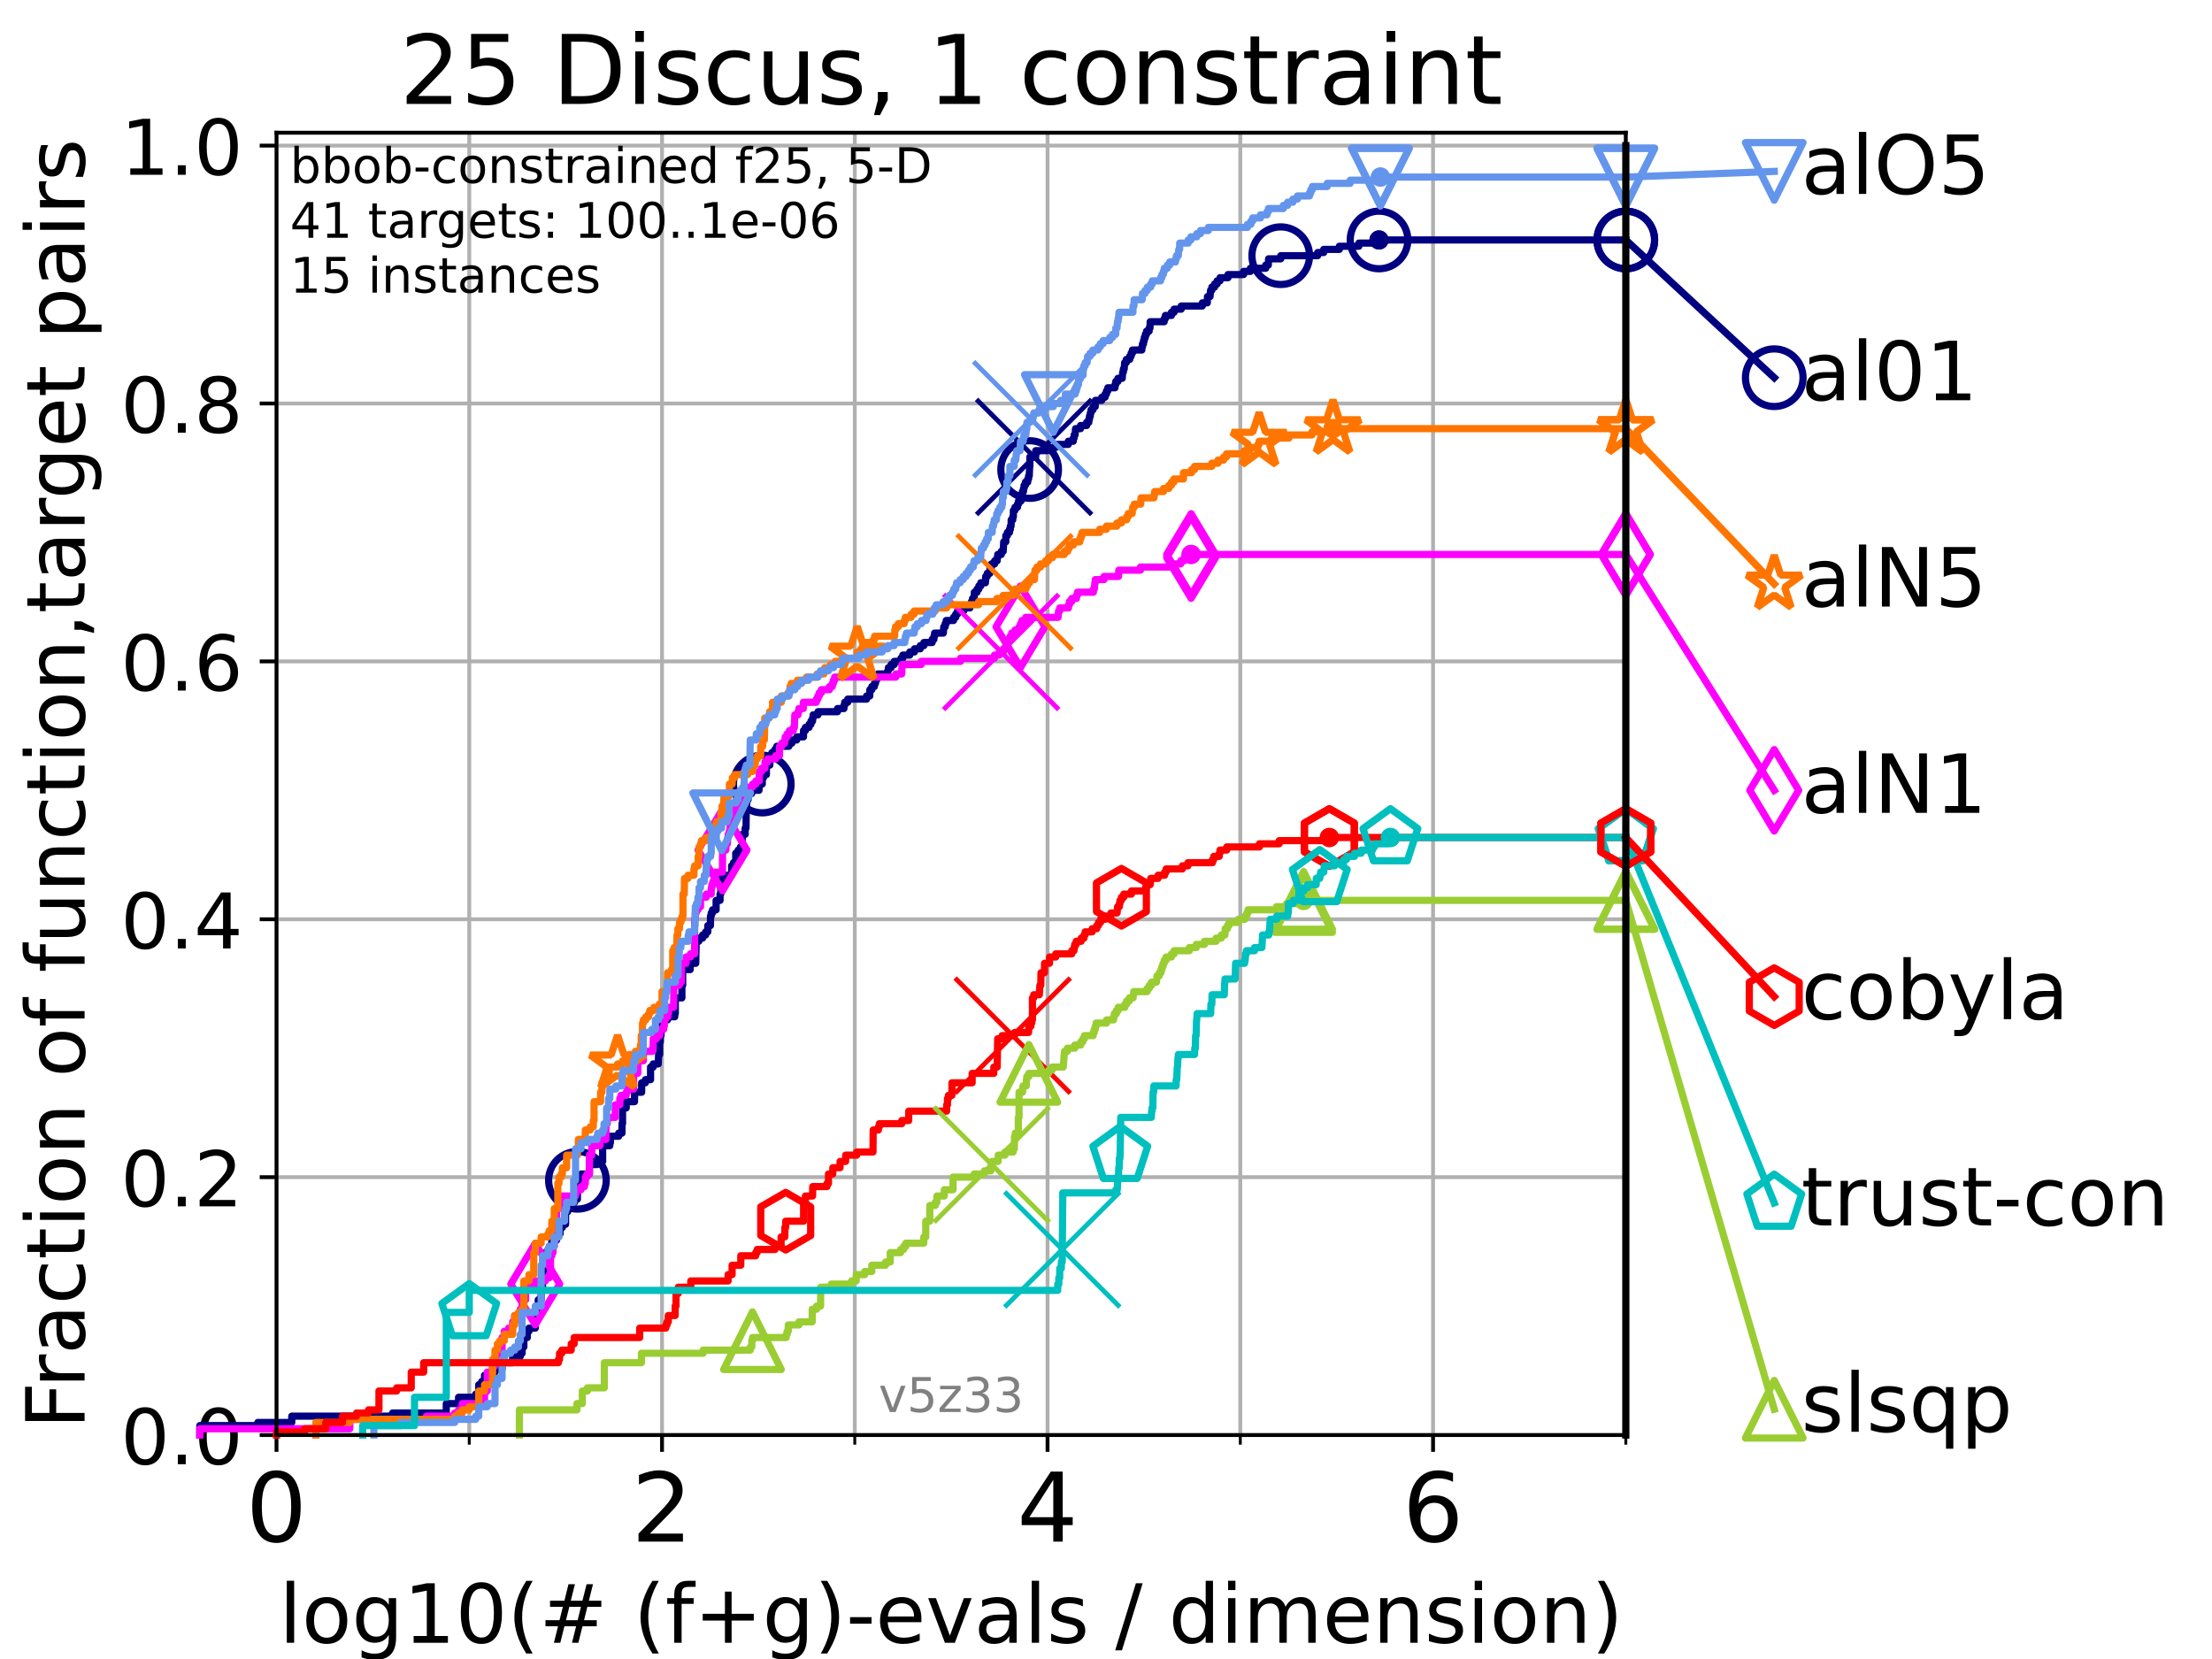 <?xml version="1.0" encoding="utf-8" standalone="no"?>
<!DOCTYPE svg PUBLIC "-//W3C//DTD SVG 1.1//EN"
  "http://www.w3.org/Graphics/SVG/1.1/DTD/svg11.dtd">
<!-- Created with matplotlib (https://matplotlib.org/) -->
<svg height="345.6pt" version="1.1" viewBox="0 0 460.8 345.6" width="460.8pt" xmlns="http://www.w3.org/2000/svg" xmlns:xlink="http://www.w3.org/1999/xlink">
 <defs>
  <style type="text/css">*{stroke-linecap:butt;stroke-linejoin:round;}</style>
 </defs>
 <g id="figure_1">
  <g id="patch_1">
   <path d="M 0 345.6 
L 460.8 345.6 
L 460.8 0 
L 0 0 
z
" style="fill:#ffffff;"/>
  </g>
  <g id="axes_1">
   <g id="patch_2">
    <path d="M 57.6 298.944 
L 338.688 298.944 
L 338.688 27.648 
L 57.6 27.648 
z
" style="fill:#ffffff;"/>
   </g>
   <g id="matplotlib.axis_1">
    <g id="xtick_1">
     <g id="line2d_1">
      <path clip-path="url(#pd424e29b69)" d="M 57.6 298.944 
L 57.6 27.648 
" style="fill:none;stroke:#b0b0b0;stroke-linecap:square;stroke-width:0.8;"/>
     </g>
     <g id="line2d_2">
      <defs>
       <path d="M 0 0 
L 0 3.5 
" id="m2b93f949d0" style="stroke:#000000;stroke-width:0.8;"/>
      </defs>
      <g>
       <use style="stroke:#000000;stroke-width:0.8;" x="57.6" xlink:href="#m2b93f949d0" y="298.944"/>
      </g>
     </g>
     <g id="text_1">
      <!-- 0 -->
      <g transform="translate(51.237 321.141)scale(0.2 -0.2)">
       <defs>
        <path d="M 31.781 66.406 
Q 24.172 66.406 20.328 58.906 
Q 16.5 51.422 16.5 36.375 
Q 16.5 21.391 20.328 13.891 
Q 24.172 6.391 31.781 6.391 
Q 39.453 6.391 43.281 13.891 
Q 47.125 21.391 47.125 36.375 
Q 47.125 51.422 43.281 58.906 
Q 39.453 66.406 31.781 66.406 
z
M 31.781 74.219 
Q 44.047 74.219 50.516 64.516 
Q 56.984 54.828 56.984 36.375 
Q 56.984 17.969 50.516 8.266 
Q 44.047 -1.422 31.781 -1.422 
Q 19.531 -1.422 13.062 8.266 
Q 6.594 17.969 6.594 36.375 
Q 6.594 54.828 13.062 64.516 
Q 19.531 74.219 31.781 74.219 
z
" id="DejaVuSans-48"/>
       </defs>
       <use xlink:href="#DejaVuSans-48"/>
      </g>
     </g>
    </g>
    <g id="xtick_2">
     <g id="line2d_3">
      <path clip-path="url(#pd424e29b69)" d="M 137.911 298.944 
L 137.911 27.648 
" style="fill:none;stroke:#b0b0b0;stroke-linecap:square;stroke-width:0.8;"/>
     </g>
     <g id="line2d_4">
      <g>
       <use style="stroke:#000000;stroke-width:0.8;" x="137.911" xlink:href="#m2b93f949d0" y="298.944"/>
      </g>
     </g>
     <g id="text_2">
      <!-- 2 -->
      <g transform="translate(131.548 321.141)scale(0.2 -0.2)">
       <defs>
        <path d="M 19.188 8.297 
L 53.609 8.297 
L 53.609 0 
L 7.328 0 
L 7.328 8.297 
Q 12.938 14.109 22.625 23.891 
Q 32.328 33.688 34.812 36.531 
Q 39.547 41.844 41.422 45.531 
Q 43.312 49.219 43.312 52.781 
Q 43.312 58.594 39.234 62.25 
Q 35.156 65.922 28.609 65.922 
Q 23.969 65.922 18.812 64.312 
Q 13.672 62.703 7.812 59.422 
L 7.812 69.391 
Q 13.766 71.781 18.938 73 
Q 24.125 74.219 28.422 74.219 
Q 39.75 74.219 46.484 68.547 
Q 53.219 62.891 53.219 53.422 
Q 53.219 48.922 51.531 44.891 
Q 49.859 40.875 45.406 35.406 
Q 44.188 33.984 37.641 27.219 
Q 31.109 20.453 19.188 8.297 
z
" id="DejaVuSans-50"/>
       </defs>
       <use xlink:href="#DejaVuSans-50"/>
      </g>
     </g>
    </g>
    <g id="xtick_3">
     <g id="line2d_5">
      <path clip-path="url(#pd424e29b69)" d="M 218.222 298.944 
L 218.222 27.648 
" style="fill:none;stroke:#b0b0b0;stroke-linecap:square;stroke-width:0.8;"/>
     </g>
     <g id="line2d_6">
      <g>
       <use style="stroke:#000000;stroke-width:0.8;" x="218.222" xlink:href="#m2b93f949d0" y="298.944"/>
      </g>
     </g>
     <g id="text_3">
      <!-- 4 -->
      <g transform="translate(211.859 321.141)scale(0.2 -0.2)">
       <defs>
        <path d="M 37.797 64.312 
L 12.891 25.391 
L 37.797 25.391 
z
M 35.203 72.906 
L 47.609 72.906 
L 47.609 25.391 
L 58.016 25.391 
L 58.016 17.188 
L 47.609 17.188 
L 47.609 0 
L 37.797 0 
L 37.797 17.188 
L 4.891 17.188 
L 4.891 26.703 
z
" id="DejaVuSans-52"/>
       </defs>
       <use xlink:href="#DejaVuSans-52"/>
      </g>
     </g>
    </g>
    <g id="xtick_4">
     <g id="line2d_7">
      <path clip-path="url(#pd424e29b69)" d="M 298.533 298.944 
L 298.533 27.648 
" style="fill:none;stroke:#b0b0b0;stroke-linecap:square;stroke-width:0.8;"/>
     </g>
     <g id="line2d_8">
      <g>
       <use style="stroke:#000000;stroke-width:0.8;" x="298.533" xlink:href="#m2b93f949d0" y="298.944"/>
      </g>
     </g>
     <g id="text_4">
      <!-- 6 -->
      <g transform="translate(292.17 321.141)scale(0.2 -0.2)">
       <defs>
        <path d="M 33.016 40.375 
Q 26.375 40.375 22.484 35.828 
Q 18.609 31.297 18.609 23.391 
Q 18.609 15.531 22.484 10.953 
Q 26.375 6.391 33.016 6.391 
Q 39.656 6.391 43.531 10.953 
Q 47.406 15.531 47.406 23.391 
Q 47.406 31.297 43.531 35.828 
Q 39.656 40.375 33.016 40.375 
z
M 52.594 71.297 
L 52.594 62.312 
Q 48.875 64.062 45.094 64.984 
Q 41.312 65.922 37.594 65.922 
Q 27.828 65.922 22.672 59.328 
Q 17.531 52.734 16.797 39.406 
Q 19.672 43.656 24.016 45.922 
Q 28.375 48.188 33.594 48.188 
Q 44.578 48.188 50.953 41.516 
Q 57.328 34.859 57.328 23.391 
Q 57.328 12.156 50.688 5.359 
Q 44.047 -1.422 33.016 -1.422 
Q 20.359 -1.422 13.672 8.266 
Q 6.984 17.969 6.984 36.375 
Q 6.984 53.656 15.188 63.938 
Q 23.391 74.219 37.203 74.219 
Q 40.922 74.219 44.703 73.484 
Q 48.484 72.75 52.594 71.297 
z
" id="DejaVuSans-54"/>
       </defs>
       <use xlink:href="#DejaVuSans-54"/>
      </g>
     </g>
    </g>
    <g id="xtick_5">
     <g id="line2d_9">
      <path clip-path="url(#pd424e29b69)" d="M 97.755 298.944 
L 97.755 27.648 
" style="fill:none;stroke:#b0b0b0;stroke-linecap:square;stroke-width:0.8;"/>
     </g>
     <g id="line2d_10">
      <defs>
       <path d="M 0 0 
L 0 2 
" id="m17f482b6c8" style="stroke:#000000;stroke-width:0.6;"/>
      </defs>
      <g>
       <use style="stroke:#000000;stroke-width:0.6;" x="97.755" xlink:href="#m17f482b6c8" y="298.944"/>
      </g>
     </g>
    </g>
    <g id="xtick_6">
     <g id="line2d_11">
      <path clip-path="url(#pd424e29b69)" d="M 178.066 298.944 
L 178.066 27.648 
" style="fill:none;stroke:#b0b0b0;stroke-linecap:square;stroke-width:0.8;"/>
     </g>
     <g id="line2d_12">
      <g>
       <use style="stroke:#000000;stroke-width:0.6;" x="178.066" xlink:href="#m17f482b6c8" y="298.944"/>
      </g>
     </g>
    </g>
    <g id="xtick_7">
     <g id="line2d_13">
      <path clip-path="url(#pd424e29b69)" d="M 258.377 298.944 
L 258.377 27.648 
" style="fill:none;stroke:#b0b0b0;stroke-linecap:square;stroke-width:0.8;"/>
     </g>
     <g id="line2d_14">
      <g>
       <use style="stroke:#000000;stroke-width:0.6;" x="258.377" xlink:href="#m17f482b6c8" y="298.944"/>
      </g>
     </g>
    </g>
    <g id="xtick_8">
     <g id="line2d_15">
      <path clip-path="url(#pd424e29b69)" d="M 338.688 298.944 
L 338.688 27.648 
" style="fill:none;stroke:#b0b0b0;stroke-linecap:square;stroke-width:0.8;"/>
     </g>
     <g id="line2d_16">
      <g>
       <use style="stroke:#000000;stroke-width:0.6;" x="338.688" xlink:href="#m17f482b6c8" y="298.944"/>
      </g>
     </g>
    </g>
    <g id="text_5">
     <!-- log10(# (f+g)-evals / dimension) -->
     <g transform="translate(58.145 342.218)scale(0.17 -0.17)">
      <defs>
       <path d="M 9.422 75.984 
L 18.406 75.984 
L 18.406 0 
L 9.422 0 
z
" id="DejaVuSans-108"/>
       <path d="M 30.609 48.391 
Q 23.391 48.391 19.188 42.75 
Q 14.984 37.109 14.984 27.297 
Q 14.984 17.484 19.156 11.844 
Q 23.344 6.203 30.609 6.203 
Q 37.797 6.203 41.984 11.859 
Q 46.188 17.531 46.188 27.297 
Q 46.188 37.016 41.984 42.703 
Q 37.797 48.391 30.609 48.391 
z
M 30.609 56 
Q 42.328 56 49.016 48.375 
Q 55.719 40.766 55.719 27.297 
Q 55.719 13.875 49.016 6.219 
Q 42.328 -1.422 30.609 -1.422 
Q 18.844 -1.422 12.172 6.219 
Q 5.516 13.875 5.516 27.297 
Q 5.516 40.766 12.172 48.375 
Q 18.844 56 30.609 56 
z
" id="DejaVuSans-111"/>
       <path d="M 45.406 27.984 
Q 45.406 37.75 41.375 43.109 
Q 37.359 48.484 30.078 48.484 
Q 22.859 48.484 18.828 43.109 
Q 14.797 37.75 14.797 27.984 
Q 14.797 18.266 18.828 12.891 
Q 22.859 7.516 30.078 7.516 
Q 37.359 7.516 41.375 12.891 
Q 45.406 18.266 45.406 27.984 
z
M 54.391 6.781 
Q 54.391 -7.172 48.188 -13.984 
Q 42 -20.797 29.203 -20.797 
Q 24.469 -20.797 20.266 -20.094 
Q 16.062 -19.391 12.109 -17.922 
L 12.109 -9.188 
Q 16.062 -11.328 19.922 -12.344 
Q 23.781 -13.375 27.781 -13.375 
Q 36.625 -13.375 41.016 -8.766 
Q 45.406 -4.156 45.406 5.172 
L 45.406 9.625 
Q 42.625 4.781 38.281 2.391 
Q 33.938 0 27.875 0 
Q 17.828 0 11.672 7.656 
Q 5.516 15.328 5.516 27.984 
Q 5.516 40.672 11.672 48.328 
Q 17.828 56 27.875 56 
Q 33.938 56 38.281 53.609 
Q 42.625 51.219 45.406 46.391 
L 45.406 54.688 
L 54.391 54.688 
z
" id="DejaVuSans-103"/>
       <path d="M 12.406 8.297 
L 28.516 8.297 
L 28.516 63.922 
L 10.984 60.406 
L 10.984 69.391 
L 28.422 72.906 
L 38.281 72.906 
L 38.281 8.297 
L 54.391 8.297 
L 54.391 0 
L 12.406 0 
z
" id="DejaVuSans-49"/>
       <path d="M 31 75.875 
Q 24.469 64.656 21.281 53.656 
Q 18.109 42.672 18.109 31.391 
Q 18.109 20.125 21.312 9.062 
Q 24.516 -2 31 -13.188 
L 23.188 -13.188 
Q 15.875 -1.703 12.234 9.375 
Q 8.594 20.453 8.594 31.391 
Q 8.594 42.281 12.203 53.312 
Q 15.828 64.359 23.188 75.875 
z
" id="DejaVuSans-40"/>
       <path d="M 51.125 44 
L 36.922 44 
L 32.812 27.688 
L 47.125 27.688 
z
M 43.797 71.781 
L 38.719 51.516 
L 52.984 51.516 
L 58.109 71.781 
L 65.922 71.781 
L 60.891 51.516 
L 76.125 51.516 
L 76.125 44 
L 58.984 44 
L 54.984 27.688 
L 70.516 27.688 
L 70.516 20.219 
L 53.078 20.219 
L 48 0 
L 40.188 0 
L 45.219 20.219 
L 30.906 20.219 
L 25.875 0 
L 18.016 0 
L 23.094 20.219 
L 7.719 20.219 
L 7.719 27.688 
L 24.906 27.688 
L 29 44 
L 13.281 44 
L 13.281 51.516 
L 30.906 51.516 
L 35.891 71.781 
z
" id="DejaVuSans-35"/>
       <path id="DejaVuSans-32"/>
       <path d="M 37.109 75.984 
L 37.109 68.5 
L 28.516 68.5 
Q 23.688 68.5 21.797 66.547 
Q 19.922 64.594 19.922 59.516 
L 19.922 54.688 
L 34.719 54.688 
L 34.719 47.703 
L 19.922 47.703 
L 19.922 0 
L 10.891 0 
L 10.891 47.703 
L 2.297 47.703 
L 2.297 54.688 
L 10.891 54.688 
L 10.891 58.5 
Q 10.891 67.625 15.141 71.797 
Q 19.391 75.984 28.609 75.984 
z
" id="DejaVuSans-102"/>
       <path d="M 46 62.703 
L 46 35.5 
L 73.188 35.5 
L 73.188 27.203 
L 46 27.203 
L 46 0 
L 37.797 0 
L 37.797 27.203 
L 10.594 27.203 
L 10.594 35.5 
L 37.797 35.5 
L 37.797 62.703 
z
" id="DejaVuSans-43"/>
       <path d="M 8.016 75.875 
L 15.828 75.875 
Q 23.141 64.359 26.781 53.312 
Q 30.422 42.281 30.422 31.391 
Q 30.422 20.453 26.781 9.375 
Q 23.141 -1.703 15.828 -13.188 
L 8.016 -13.188 
Q 14.5 -2 17.703 9.062 
Q 20.906 20.125 20.906 31.391 
Q 20.906 42.672 17.703 53.656 
Q 14.5 64.656 8.016 75.875 
z
" id="DejaVuSans-41"/>
       <path d="M 4.891 31.391 
L 31.203 31.391 
L 31.203 23.391 
L 4.891 23.391 
z
" id="DejaVuSans-45"/>
       <path d="M 56.203 29.594 
L 56.203 25.203 
L 14.891 25.203 
Q 15.484 15.922 20.484 11.062 
Q 25.484 6.203 34.422 6.203 
Q 39.594 6.203 44.453 7.469 
Q 49.312 8.734 54.109 11.281 
L 54.109 2.781 
Q 49.266 0.734 44.188 -0.344 
Q 39.109 -1.422 33.891 -1.422 
Q 20.797 -1.422 13.156 6.188 
Q 5.516 13.812 5.516 26.812 
Q 5.516 40.234 12.766 48.109 
Q 20.016 56 32.328 56 
Q 43.359 56 49.781 48.891 
Q 56.203 41.797 56.203 29.594 
z
M 47.219 32.234 
Q 47.125 39.594 43.094 43.984 
Q 39.062 48.391 32.422 48.391 
Q 24.906 48.391 20.391 44.141 
Q 15.875 39.891 15.188 32.172 
z
" id="DejaVuSans-101"/>
       <path d="M 2.984 54.688 
L 12.5 54.688 
L 29.594 8.797 
L 46.688 54.688 
L 56.203 54.688 
L 35.688 0 
L 23.484 0 
z
" id="DejaVuSans-118"/>
       <path d="M 34.281 27.484 
Q 23.391 27.484 19.188 25 
Q 14.984 22.516 14.984 16.5 
Q 14.984 11.719 18.141 8.906 
Q 21.297 6.109 26.703 6.109 
Q 34.188 6.109 38.703 11.406 
Q 43.219 16.703 43.219 25.484 
L 43.219 27.484 
z
M 52.203 31.203 
L 52.203 0 
L 43.219 0 
L 43.219 8.297 
Q 40.141 3.328 35.547 0.953 
Q 30.953 -1.422 24.312 -1.422 
Q 15.922 -1.422 10.953 3.297 
Q 6 8.016 6 15.922 
Q 6 25.141 12.172 29.828 
Q 18.359 34.516 30.609 34.516 
L 43.219 34.516 
L 43.219 35.406 
Q 43.219 41.609 39.141 45 
Q 35.062 48.391 27.688 48.391 
Q 23 48.391 18.547 47.266 
Q 14.109 46.141 10.016 43.891 
L 10.016 52.203 
Q 14.938 54.109 19.578 55.047 
Q 24.219 56 28.609 56 
Q 40.484 56 46.344 49.844 
Q 52.203 43.703 52.203 31.203 
z
" id="DejaVuSans-97"/>
       <path d="M 44.281 53.078 
L 44.281 44.578 
Q 40.484 46.531 36.375 47.5 
Q 32.281 48.484 27.875 48.484 
Q 21.188 48.484 17.844 46.438 
Q 14.5 44.391 14.5 40.281 
Q 14.5 37.156 16.891 35.375 
Q 19.281 33.594 26.516 31.984 
L 29.594 31.297 
Q 39.156 29.25 43.188 25.516 
Q 47.219 21.781 47.219 15.094 
Q 47.219 7.469 41.188 3.016 
Q 35.156 -1.422 24.609 -1.422 
Q 20.219 -1.422 15.453 -0.562 
Q 10.688 0.297 5.422 2 
L 5.422 11.281 
Q 10.406 8.688 15.234 7.391 
Q 20.062 6.109 24.812 6.109 
Q 31.156 6.109 34.562 8.281 
Q 37.984 10.453 37.984 14.406 
Q 37.984 18.062 35.516 20.016 
Q 33.062 21.969 24.703 23.781 
L 21.578 24.516 
Q 13.234 26.266 9.516 29.906 
Q 5.812 33.547 5.812 39.891 
Q 5.812 47.609 11.281 51.797 
Q 16.75 56 26.812 56 
Q 31.781 56 36.172 55.266 
Q 40.578 54.547 44.281 53.078 
z
" id="DejaVuSans-115"/>
       <path d="M 25.391 72.906 
L 33.688 72.906 
L 8.297 -9.281 
L 0 -9.281 
z
" id="DejaVuSans-47"/>
       <path d="M 45.406 46.391 
L 45.406 75.984 
L 54.391 75.984 
L 54.391 0 
L 45.406 0 
L 45.406 8.203 
Q 42.578 3.328 38.25 0.953 
Q 33.938 -1.422 27.875 -1.422 
Q 17.969 -1.422 11.734 6.484 
Q 5.516 14.406 5.516 27.297 
Q 5.516 40.188 11.734 48.094 
Q 17.969 56 27.875 56 
Q 33.938 56 38.25 53.625 
Q 42.578 51.266 45.406 46.391 
z
M 14.797 27.297 
Q 14.797 17.391 18.875 11.75 
Q 22.953 6.109 30.078 6.109 
Q 37.203 6.109 41.297 11.75 
Q 45.406 17.391 45.406 27.297 
Q 45.406 37.203 41.297 42.844 
Q 37.203 48.484 30.078 48.484 
Q 22.953 48.484 18.875 42.844 
Q 14.797 37.203 14.797 27.297 
z
" id="DejaVuSans-100"/>
       <path d="M 9.422 54.688 
L 18.406 54.688 
L 18.406 0 
L 9.422 0 
z
M 9.422 75.984 
L 18.406 75.984 
L 18.406 64.594 
L 9.422 64.594 
z
" id="DejaVuSans-105"/>
       <path d="M 52 44.188 
Q 55.375 50.25 60.062 53.125 
Q 64.75 56 71.094 56 
Q 79.641 56 84.281 50.016 
Q 88.922 44.047 88.922 33.016 
L 88.922 0 
L 79.891 0 
L 79.891 32.719 
Q 79.891 40.578 77.094 44.375 
Q 74.312 48.188 68.609 48.188 
Q 61.625 48.188 57.562 43.547 
Q 53.516 38.922 53.516 30.906 
L 53.516 0 
L 44.484 0 
L 44.484 32.719 
Q 44.484 40.625 41.703 44.406 
Q 38.922 48.188 33.109 48.188 
Q 26.219 48.188 22.156 43.531 
Q 18.109 38.875 18.109 30.906 
L 18.109 0 
L 9.078 0 
L 9.078 54.688 
L 18.109 54.688 
L 18.109 46.188 
Q 21.188 51.219 25.484 53.609 
Q 29.781 56 35.688 56 
Q 41.656 56 45.828 52.969 
Q 50 49.953 52 44.188 
z
" id="DejaVuSans-109"/>
       <path d="M 54.891 33.016 
L 54.891 0 
L 45.906 0 
L 45.906 32.719 
Q 45.906 40.484 42.875 44.328 
Q 39.844 48.188 33.797 48.188 
Q 26.516 48.188 22.312 43.547 
Q 18.109 38.922 18.109 30.906 
L 18.109 0 
L 9.078 0 
L 9.078 54.688 
L 18.109 54.688 
L 18.109 46.188 
Q 21.344 51.125 25.703 53.562 
Q 30.078 56 35.797 56 
Q 45.219 56 50.047 50.172 
Q 54.891 44.344 54.891 33.016 
z
" id="DejaVuSans-110"/>
      </defs>
      <use xlink:href="#DejaVuSans-108"/>
      <use x="27.783" xlink:href="#DejaVuSans-111"/>
      <use x="88.965" xlink:href="#DejaVuSans-103"/>
      <use x="152.441" xlink:href="#DejaVuSans-49"/>
      <use x="216.064" xlink:href="#DejaVuSans-48"/>
      <use x="279.688" xlink:href="#DejaVuSans-40"/>
      <use x="318.701" xlink:href="#DejaVuSans-35"/>
      <use x="402.49" xlink:href="#DejaVuSans-32"/>
      <use x="434.277" xlink:href="#DejaVuSans-40"/>
      <use x="473.291" xlink:href="#DejaVuSans-102"/>
      <use x="508.496" xlink:href="#DejaVuSans-43"/>
      <use x="592.285" xlink:href="#DejaVuSans-103"/>
      <use x="655.762" xlink:href="#DejaVuSans-41"/>
      <use x="694.775" xlink:href="#DejaVuSans-45"/>
      <use x="730.859" xlink:href="#DejaVuSans-101"/>
      <use x="792.383" xlink:href="#DejaVuSans-118"/>
      <use x="851.562" xlink:href="#DejaVuSans-97"/>
      <use x="912.842" xlink:href="#DejaVuSans-108"/>
      <use x="940.625" xlink:href="#DejaVuSans-115"/>
      <use x="992.725" xlink:href="#DejaVuSans-32"/>
      <use x="1024.512" xlink:href="#DejaVuSans-47"/>
      <use x="1058.203" xlink:href="#DejaVuSans-32"/>
      <use x="1089.99" xlink:href="#DejaVuSans-100"/>
      <use x="1153.467" xlink:href="#DejaVuSans-105"/>
      <use x="1181.25" xlink:href="#DejaVuSans-109"/>
      <use x="1278.662" xlink:href="#DejaVuSans-101"/>
      <use x="1340.186" xlink:href="#DejaVuSans-110"/>
      <use x="1403.564" xlink:href="#DejaVuSans-115"/>
      <use x="1455.664" xlink:href="#DejaVuSans-105"/>
      <use x="1483.447" xlink:href="#DejaVuSans-111"/>
      <use x="1544.629" xlink:href="#DejaVuSans-110"/>
      <use x="1608.008" xlink:href="#DejaVuSans-41"/>
     </g>
    </g>
   </g>
   <g id="matplotlib.axis_2">
    <g id="ytick_1">
     <g id="line2d_17">
      <path clip-path="url(#pd424e29b69)" d="M 57.6 298.944 
L 338.688 298.944 
" style="fill:none;stroke:#b0b0b0;stroke-linecap:square;stroke-width:0.8;"/>
     </g>
     <g id="line2d_18">
      <defs>
       <path d="M 0 0 
L -3.5 0 
" id="m704d0f1b1f" style="stroke:#000000;stroke-width:0.8;"/>
      </defs>
      <g>
       <use style="stroke:#000000;stroke-width:0.8;" x="57.6" xlink:href="#m704d0f1b1f" y="298.944"/>
      </g>
     </g>
     <g id="text_6">
      <!-- 0.0 -->
      <g transform="translate(25.155 305.023)scale(0.16 -0.16)">
       <defs>
        <path d="M 10.688 12.406 
L 21 12.406 
L 21 0 
L 10.688 0 
z
" id="DejaVuSans-46"/>
       </defs>
       <use xlink:href="#DejaVuSans-48"/>
       <use x="63.623" xlink:href="#DejaVuSans-46"/>
       <use x="95.41" xlink:href="#DejaVuSans-48"/>
      </g>
     </g>
    </g>
    <g id="ytick_2">
     <g id="line2d_19">
      <path clip-path="url(#pd424e29b69)" d="M 57.6 245.222 
L 338.688 245.222 
" style="fill:none;stroke:#b0b0b0;stroke-linecap:square;stroke-width:0.8;"/>
     </g>
     <g id="line2d_20">
      <g>
       <use style="stroke:#000000;stroke-width:0.8;" x="57.6" xlink:href="#m704d0f1b1f" y="245.222"/>
      </g>
     </g>
     <g id="text_7">
      <!-- 0.2 -->
      <g transform="translate(25.155 251.301)scale(0.16 -0.16)">
       <use xlink:href="#DejaVuSans-48"/>
       <use x="63.623" xlink:href="#DejaVuSans-46"/>
       <use x="95.41" xlink:href="#DejaVuSans-50"/>
      </g>
     </g>
    </g>
    <g id="ytick_3">
     <g id="line2d_21">
      <path clip-path="url(#pd424e29b69)" d="M 57.6 191.5 
L 338.688 191.5 
" style="fill:none;stroke:#b0b0b0;stroke-linecap:square;stroke-width:0.8;"/>
     </g>
     <g id="line2d_22">
      <g>
       <use style="stroke:#000000;stroke-width:0.8;" x="57.6" xlink:href="#m704d0f1b1f" y="191.5"/>
      </g>
     </g>
     <g id="text_8">
      <!-- 0.4 -->
      <g transform="translate(25.155 197.579)scale(0.16 -0.16)">
       <use xlink:href="#DejaVuSans-48"/>
       <use x="63.623" xlink:href="#DejaVuSans-46"/>
       <use x="95.41" xlink:href="#DejaVuSans-52"/>
      </g>
     </g>
    </g>
    <g id="ytick_4">
     <g id="line2d_23">
      <path clip-path="url(#pd424e29b69)" d="M 57.6 137.778 
L 338.688 137.778 
" style="fill:none;stroke:#b0b0b0;stroke-linecap:square;stroke-width:0.8;"/>
     </g>
     <g id="line2d_24">
      <g>
       <use style="stroke:#000000;stroke-width:0.8;" x="57.6" xlink:href="#m704d0f1b1f" y="137.778"/>
      </g>
     </g>
     <g id="text_9">
      <!-- 0.6 -->
      <g transform="translate(25.155 143.857)scale(0.16 -0.16)">
       <use xlink:href="#DejaVuSans-48"/>
       <use x="63.623" xlink:href="#DejaVuSans-46"/>
       <use x="95.41" xlink:href="#DejaVuSans-54"/>
      </g>
     </g>
    </g>
    <g id="ytick_5">
     <g id="line2d_25">
      <path clip-path="url(#pd424e29b69)" d="M 57.6 84.056 
L 338.688 84.056 
" style="fill:none;stroke:#b0b0b0;stroke-linecap:square;stroke-width:0.8;"/>
     </g>
     <g id="line2d_26">
      <g>
       <use style="stroke:#000000;stroke-width:0.8;" x="57.6" xlink:href="#m704d0f1b1f" y="84.056"/>
      </g>
     </g>
     <g id="text_10">
      <!-- 0.8 -->
      <g transform="translate(25.155 90.135)scale(0.16 -0.16)">
       <defs>
        <path d="M 31.781 34.625 
Q 24.75 34.625 20.719 30.859 
Q 16.703 27.094 16.703 20.516 
Q 16.703 13.922 20.719 10.156 
Q 24.75 6.391 31.781 6.391 
Q 38.812 6.391 42.859 10.172 
Q 46.922 13.969 46.922 20.516 
Q 46.922 27.094 42.891 30.859 
Q 38.875 34.625 31.781 34.625 
z
M 21.922 38.812 
Q 15.578 40.375 12.031 44.719 
Q 8.5 49.078 8.5 55.328 
Q 8.5 64.062 14.719 69.141 
Q 20.953 74.219 31.781 74.219 
Q 42.672 74.219 48.875 69.141 
Q 55.078 64.062 55.078 55.328 
Q 55.078 49.078 51.531 44.719 
Q 48 40.375 41.703 38.812 
Q 48.828 37.156 52.797 32.312 
Q 56.781 27.484 56.781 20.516 
Q 56.781 9.906 50.312 4.234 
Q 43.844 -1.422 31.781 -1.422 
Q 19.734 -1.422 13.25 4.234 
Q 6.781 9.906 6.781 20.516 
Q 6.781 27.484 10.781 32.312 
Q 14.797 37.156 21.922 38.812 
z
M 18.312 54.391 
Q 18.312 48.734 21.844 45.562 
Q 25.391 42.391 31.781 42.391 
Q 38.141 42.391 41.719 45.562 
Q 45.312 48.734 45.312 54.391 
Q 45.312 60.062 41.719 63.234 
Q 38.141 66.406 31.781 66.406 
Q 25.391 66.406 21.844 63.234 
Q 18.312 60.062 18.312 54.391 
z
" id="DejaVuSans-56"/>
       </defs>
       <use xlink:href="#DejaVuSans-48"/>
       <use x="63.623" xlink:href="#DejaVuSans-46"/>
       <use x="95.41" xlink:href="#DejaVuSans-56"/>
      </g>
     </g>
    </g>
    <g id="ytick_6">
     <g id="line2d_27">
      <path clip-path="url(#pd424e29b69)" d="M 57.6 30.334 
L 338.688 30.334 
" style="fill:none;stroke:#b0b0b0;stroke-linecap:square;stroke-width:0.8;"/>
     </g>
     <g id="line2d_28">
      <g>
       <use style="stroke:#000000;stroke-width:0.8;" x="57.6" xlink:href="#m704d0f1b1f" y="30.334"/>
      </g>
     </g>
     <g id="text_11">
      <!-- 1.0 -->
      <g transform="translate(25.155 36.413)scale(0.16 -0.16)">
       <use xlink:href="#DejaVuSans-49"/>
       <use x="63.623" xlink:href="#DejaVuSans-46"/>
       <use x="95.41" xlink:href="#DejaVuSans-48"/>
      </g>
     </g>
    </g>
    <g id="text_12">
     <!-- Fraction of function,target pairs -->
     <g transform="translate(17.62 297.681)rotate(-90)scale(0.17 -0.17)">
      <defs>
       <path d="M 9.812 72.906 
L 51.703 72.906 
L 51.703 64.594 
L 19.672 64.594 
L 19.672 43.109 
L 48.578 43.109 
L 48.578 34.812 
L 19.672 34.812 
L 19.672 0 
L 9.812 0 
z
" id="DejaVuSans-70"/>
       <path d="M 41.109 46.297 
Q 39.594 47.172 37.812 47.578 
Q 36.031 48 33.891 48 
Q 26.266 48 22.188 43.047 
Q 18.109 38.094 18.109 28.812 
L 18.109 0 
L 9.078 0 
L 9.078 54.688 
L 18.109 54.688 
L 18.109 46.188 
Q 20.953 51.172 25.484 53.578 
Q 30.031 56 36.531 56 
Q 37.453 56 38.578 55.875 
Q 39.703 55.766 41.062 55.516 
z
" id="DejaVuSans-114"/>
       <path d="M 48.781 52.594 
L 48.781 44.188 
Q 44.969 46.297 41.141 47.344 
Q 37.312 48.391 33.406 48.391 
Q 24.656 48.391 19.812 42.844 
Q 14.984 37.312 14.984 27.297 
Q 14.984 17.281 19.812 11.734 
Q 24.656 6.203 33.406 6.203 
Q 37.312 6.203 41.141 7.25 
Q 44.969 8.297 48.781 10.406 
L 48.781 2.094 
Q 45.016 0.344 40.984 -0.531 
Q 36.969 -1.422 32.422 -1.422 
Q 20.062 -1.422 12.781 6.344 
Q 5.516 14.109 5.516 27.297 
Q 5.516 40.672 12.859 48.328 
Q 20.219 56 33.016 56 
Q 37.156 56 41.109 55.141 
Q 45.062 54.297 48.781 52.594 
z
" id="DejaVuSans-99"/>
       <path d="M 18.312 70.219 
L 18.312 54.688 
L 36.812 54.688 
L 36.812 47.703 
L 18.312 47.703 
L 18.312 18.016 
Q 18.312 11.328 20.141 9.422 
Q 21.969 7.516 27.594 7.516 
L 36.812 7.516 
L 36.812 0 
L 27.594 0 
Q 17.188 0 13.234 3.875 
Q 9.281 7.766 9.281 18.016 
L 9.281 47.703 
L 2.688 47.703 
L 2.688 54.688 
L 9.281 54.688 
L 9.281 70.219 
z
" id="DejaVuSans-116"/>
       <path d="M 8.5 21.578 
L 8.5 54.688 
L 17.484 54.688 
L 17.484 21.922 
Q 17.484 14.156 20.5 10.266 
Q 23.531 6.391 29.594 6.391 
Q 36.859 6.391 41.078 11.031 
Q 45.312 15.672 45.312 23.688 
L 45.312 54.688 
L 54.297 54.688 
L 54.297 0 
L 45.312 0 
L 45.312 8.406 
Q 42.047 3.422 37.719 1 
Q 33.406 -1.422 27.688 -1.422 
Q 18.266 -1.422 13.375 4.438 
Q 8.5 10.297 8.5 21.578 
z
M 31.109 56 
z
" id="DejaVuSans-117"/>
       <path d="M 11.719 12.406 
L 22.016 12.406 
L 22.016 4 
L 14.016 -11.625 
L 7.719 -11.625 
L 11.719 4 
z
" id="DejaVuSans-44"/>
       <path d="M 18.109 8.203 
L 18.109 -20.797 
L 9.078 -20.797 
L 9.078 54.688 
L 18.109 54.688 
L 18.109 46.391 
Q 20.953 51.266 25.266 53.625 
Q 29.594 56 35.594 56 
Q 45.562 56 51.781 48.094 
Q 58.016 40.188 58.016 27.297 
Q 58.016 14.406 51.781 6.484 
Q 45.562 -1.422 35.594 -1.422 
Q 29.594 -1.422 25.266 0.953 
Q 20.953 3.328 18.109 8.203 
z
M 48.688 27.297 
Q 48.688 37.203 44.609 42.844 
Q 40.531 48.484 33.406 48.484 
Q 26.266 48.484 22.188 42.844 
Q 18.109 37.203 18.109 27.297 
Q 18.109 17.391 22.188 11.75 
Q 26.266 6.109 33.406 6.109 
Q 40.531 6.109 44.609 11.75 
Q 48.688 17.391 48.688 27.297 
z
" id="DejaVuSans-112"/>
      </defs>
      <use xlink:href="#DejaVuSans-70"/>
      <use x="50.27" xlink:href="#DejaVuSans-114"/>
      <use x="91.383" xlink:href="#DejaVuSans-97"/>
      <use x="152.662" xlink:href="#DejaVuSans-99"/>
      <use x="207.643" xlink:href="#DejaVuSans-116"/>
      <use x="246.852" xlink:href="#DejaVuSans-105"/>
      <use x="274.635" xlink:href="#DejaVuSans-111"/>
      <use x="335.816" xlink:href="#DejaVuSans-110"/>
      <use x="399.195" xlink:href="#DejaVuSans-32"/>
      <use x="430.982" xlink:href="#DejaVuSans-111"/>
      <use x="492.164" xlink:href="#DejaVuSans-102"/>
      <use x="527.369" xlink:href="#DejaVuSans-32"/>
      <use x="559.156" xlink:href="#DejaVuSans-102"/>
      <use x="594.361" xlink:href="#DejaVuSans-117"/>
      <use x="657.74" xlink:href="#DejaVuSans-110"/>
      <use x="721.119" xlink:href="#DejaVuSans-99"/>
      <use x="776.1" xlink:href="#DejaVuSans-116"/>
      <use x="815.309" xlink:href="#DejaVuSans-105"/>
      <use x="843.092" xlink:href="#DejaVuSans-111"/>
      <use x="904.273" xlink:href="#DejaVuSans-110"/>
      <use x="967.652" xlink:href="#DejaVuSans-44"/>
      <use x="999.439" xlink:href="#DejaVuSans-116"/>
      <use x="1038.648" xlink:href="#DejaVuSans-97"/>
      <use x="1099.928" xlink:href="#DejaVuSans-114"/>
      <use x="1139.291" xlink:href="#DejaVuSans-103"/>
      <use x="1202.768" xlink:href="#DejaVuSans-101"/>
      <use x="1264.291" xlink:href="#DejaVuSans-116"/>
      <use x="1303.5" xlink:href="#DejaVuSans-32"/>
      <use x="1335.287" xlink:href="#DejaVuSans-112"/>
      <use x="1398.764" xlink:href="#DejaVuSans-97"/>
      <use x="1460.043" xlink:href="#DejaVuSans-105"/>
      <use x="1487.826" xlink:href="#DejaVuSans-114"/>
      <use x="1528.939" xlink:href="#DejaVuSans-115"/>
     </g>
    </g>
   </g>
   <g id="line2d_29">
    <defs>
     <path d="M 0 1.5 
C 0.398 1.5 0.779 1.342 1.061 1.061 
C 1.342 0.779 1.5 0.398 1.5 0 
C 1.5 -0.398 1.342 -0.779 1.061 -1.061 
C 0.779 -1.342 0.398 -1.5 0 -1.5 
C -0.398 -1.5 -0.779 -1.342 -1.061 -1.061 
C -1.342 -0.779 -1.5 -0.398 -1.5 0 
C -1.5 0.398 -1.342 0.779 -1.061 1.061 
C -0.779 1.342 -0.398 1.5 0 1.5 
z
" id="mbb77288057" style="stroke:#000080;"/>
    </defs>
    <g>
     <use style="fill:#000080;stroke:#000080;" x="287.275" xlink:href="#mbb77288057" y="49.988"/>
     <use style="fill:#000080;stroke:#000080;" x="287.275" xlink:href="#mbb77288057" y="49.988"/>
    </g>
   </g>
   <g id="line2d_30">
    <path d="M 41.621 298.944 
L 41.621 296.979 
L 53.709 296.979 
L 53.709 296.323 
L 60.78 296.323 
L 60.78 295.013 
L 81.776 295.013 
L 81.776 294.358 
L 92.969 294.358 
L 92.969 292.393 
L 95.526 292.393 
L 95.526 291.082 
L 99.098 291.082 
L 99.098 290.427 
L 99.732 290.427 
L 99.732 288.462 
L 100.344 288.462 
L 100.344 287.807 
L 100.935 287.807 
L 100.935 286.496 
L 102.06 286.496 
L 102.06 285.841 
L 103.118 285.841 
L 103.118 285.186 
L 104.592 285.186 
L 104.592 283.876 
L 106.803 283.876 
L 106.803 282.565 
L 108.389 282.565 
L 108.389 281.91 
L 108.764 281.91 
L 108.764 280.6 
L 109.132 280.6 
L 109.132 278.634 
L 109.843 278.634 
L 109.843 277.324 
L 110.189 277.324 
L 110.189 276.669 
L 111.506 276.669 
L 111.506 275.359 
L 111.82 275.359 
L 111.82 272.738 
L 112.128 272.738 
L 112.128 270.773 
L 112.73 270.773 
L 112.73 268.152 
L 113.023 268.152 
L 113.023 264.876 
L 113.595 264.876 
L 113.595 260.946 
L 114.148 260.946 
L 114.148 260.29 
L 114.419 260.29 
L 114.419 259.635 
L 114.947 259.635 
L 114.947 258.325 
L 115.959 258.325 
L 115.959 257.015 
L 116.68 257.015 
L 116.68 255.704 
L 117.145 255.704 
L 117.145 255.049 
L 117.821 255.049 
L 117.821 252.429 
L 118.257 252.429 
L 118.257 251.118 
L 118.682 251.118 
L 118.682 250.463 
L 119.702 250.463 
L 119.702 249.808 
L 120.287 249.808 
L 120.287 245.877 
L 121.037 245.877 
L 121.037 244.567 
L 122.782 244.567 
L 122.782 242.601 
L 124.369 242.601 
L 124.369 241.946 
L 125.542 241.946 
L 125.542 238.671 
L 127.035 238.671 
L 127.035 238.015 
L 127.165 238.015 
L 127.165 236.705 
L 128.886 236.705 
L 128.886 236.05 
L 129.574 236.05 
L 129.574 234.085 
L 129.686 234.085 
L 129.686 230.809 
L 130.452 230.809 
L 130.452 229.499 
L 132.182 229.499 
L 132.182 227.533 
L 133.667 227.533 
L 133.667 225.568 
L 134.45 225.568 
L 134.45 224.912 
L 135.522 224.912 
L 135.522 222.292 
L 136.073 222.292 
L 136.073 221.637 
L 137.126 221.637 
L 137.199 219.671 
L 137.416 219.671 
L 137.416 217.051 
L 137.559 217.051 
L 137.559 215.74 
L 137.7 215.74 
L 137.7 214.43 
L 137.841 214.43 
L 137.841 212.465 
L 139.058 212.465 
L 139.058 211.81 
L 140.559 211.81 
L 140.559 211.154 
L 140.679 211.154 
L 140.679 207.879 
L 142.052 207.879 
L 142.052 205.258 
L 142.216 205.258 
L 142.216 201.982 
L 143.779 201.982 
L 143.828 200.672 
L 144.935 200.672 
L 145.028 196.086 
L 145.576 196.086 
L 145.576 195.431 
L 146.367 195.431 
L 146.367 194.776 
L 147 194.776 
L 147 194.121 
L 147.45 194.121 
L 147.45 192.81 
L 148.006 192.81 
L 148.006 190.845 
L 148.161 190.845 
L 148.161 190.19 
L 148.431 190.19 
L 148.431 189.535 
L 149.178 189.535 
L 149.178 187.569 
L 149.999 187.569 
L 149.999 186.259 
L 150.138 186.259 
L 150.207 182.983 
L 151.502 182.983 
L 151.502 182.328 
L 152.406 182.328 
L 152.406 180.363 
L 152.796 180.363 
L 152.796 179.707 
L 153.265 179.707 
L 153.265 177.742 
L 153.778 177.742 
L 153.778 177.087 
L 154.249 177.087 
L 154.249 176.432 
L 154.628 176.432 
L 154.628 173.811 
L 155.232 173.811 
L 155.232 172.501 
L 155.412 172.501 
L 155.463 167.915 
L 155.54 167.915 
L 155.59 166.604 
L 155.842 166.604 
L 155.842 165.949 
L 155.966 165.949 
L 155.966 165.294 
L 156.599 165.294 
L 156.599 164.639 
L 158.108 164.639 
L 158.217 163.329 
L 158.795 163.329 
L 158.795 162.018 
L 159.046 162.018 
L 159.046 161.363 
L 159.658 161.363 
L 159.658 159.398 
L 160.365 159.398 
L 160.423 157.432 
L 160.802 157.432 
L 160.802 156.777 
L 161.429 156.777 
L 161.429 156.122 
L 161.823 156.122 
L 161.823 155.467 
L 164.341 155.467 
L 164.341 154.812 
L 164.959 154.812 
L 164.959 154.157 
L 165.964 154.157 
L 165.964 153.502 
L 167.385 153.502 
L 167.385 152.191 
L 167.779 152.191 
L 167.779 151.536 
L 168.543 151.536 
L 168.543 150.881 
L 168.936 150.881 
L 168.936 150.226 
L 169.274 150.226 
L 169.274 149.571 
L 169.389 149.571 
L 169.389 148.916 
L 170.403 148.916 
L 170.403 148.26 
L 174.469 148.26 
L 174.469 147.605 
L 175.805 147.605 
L 175.805 146.95 
L 175.963 146.95 
L 175.963 146.295 
L 176.597 146.295 
L 176.597 145.64 
L 180.522 145.64 
L 180.522 144.985 
L 181.193 144.985 
L 181.205 143.674 
L 181.62 143.674 
L 181.62 143.019 
L 182.146 143.019 
L 182.146 142.364 
L 182.377 142.364 
L 182.377 141.709 
L 182.61 141.709 
L 182.61 141.054 
L 182.876 141.054 
L 182.876 140.399 
L 184.931 140.399 
L 184.931 139.743 
L 185.067 139.743 
L 185.067 139.088 
L 185.646 139.088 
L 185.646 138.433 
L 186.285 138.433 
L 186.285 137.778 
L 187.677 137.778 
L 187.677 137.123 
L 188.067 137.123 
L 188.067 136.468 
L 189.522 136.468 
L 189.522 135.813 
L 190.496 135.813 
L 190.496 135.157 
L 191.699 135.157 
L 191.699 134.502 
L 192.461 134.502 
L 192.461 133.847 
L 194.185 133.847 
L 194.185 133.192 
L 194.554 133.192 
L 194.554 132.537 
L 194.695 132.537 
L 194.695 131.882 
L 196.511 131.882 
L 196.6 130.571 
L 196.901 130.571 
L 196.901 129.916 
L 197.113 129.916 
L 197.113 129.261 
L 198.632 129.261 
L 198.632 128.606 
L 199.089 128.606 
L 199.089 127.951 
L 199.455 127.951 
L 199.455 127.296 
L 200.75 127.296 
L 200.75 126.641 
L 202.051 126.641 
L 202.051 125.985 
L 202.364 125.985 
L 202.364 125.33 
L 202.598 125.33 
L 202.598 124.675 
L 202.948 124.675 
L 202.978 123.365 
L 203.534 123.365 
L 203.534 122.71 
L 203.912 122.71 
L 203.912 122.055 
L 204.31 122.055 
L 204.31 121.399 
L 205.286 121.399 
L 205.339 120.089 
L 205.66 120.089 
L 205.66 119.434 
L 206.216 119.434 
L 206.248 118.124 
L 206.539 118.124 
L 206.539 117.469 
L 207.209 117.469 
L 207.209 116.813 
L 207.73 116.813 
L 207.73 116.158 
L 207.845 116.158 
L 207.845 115.503 
L 208.592 115.503 
L 208.592 114.848 
L 208.987 114.848 
L 209.089 112.883 
L 209.525 112.883 
L 209.528 111.572 
L 209.851 111.572 
L 209.851 110.917 
L 210.298 110.917 
L 210.298 110.262 
L 210.473 110.262 
L 210.473 109.607 
L 210.627 109.607 
L 210.646 108.296 
L 210.972 108.296 
L 210.972 107.641 
L 211.105 107.641 
L 211.105 106.331 
L 211.427 106.331 
L 211.427 105.676 
L 211.962 105.676 
L 211.962 105.021 
L 212.175 105.021 
L 212.175 104.366 
L 212.704 104.366 
L 212.704 103.055 
L 212.978 103.055 
L 212.978 102.4 
L 213.209 102.4 
L 213.209 101.745 
L 213.335 101.745 
L 213.335 101.09 
L 213.606 101.09 
L 213.606 100.435 
L 214.091 100.435 
L 214.091 99.78 
L 214.273 99.78 
L 214.273 99.124 
L 214.416 99.124 
L 214.495 97.159 
L 214.542 97.159 
L 214.542 95.194 
L 215.759 95.194 
L 215.759 93.883 
L 218.183 93.883 
L 218.183 93.228 
L 219.9 93.228 
L 219.9 92.573 
L 222.551 92.573 
L 222.551 91.918 
L 223.585 91.918 
L 223.585 91.263 
L 223.755 91.263 
L 223.755 90.608 
L 223.962 90.608 
L 224.055 89.297 
L 225.092 89.297 
L 225.092 88.642 
L 226.374 88.642 
L 226.374 87.987 
L 226.822 87.987 
L 226.822 87.332 
L 226.962 87.332 
L 226.962 86.677 
L 227.135 86.677 
L 227.135 86.022 
L 227.281 86.022 
L 227.281 85.366 
L 227.693 85.366 
L 227.693 84.711 
L 228.156 84.711 
L 228.19 83.401 
L 229.528 83.401 
L 229.528 82.746 
L 230.209 82.746 
L 230.209 82.091 
L 230.498 82.091 
L 230.498 81.435 
L 230.779 81.435 
L 230.779 80.78 
L 232.271 80.78 
L 232.271 80.125 
L 232.429 80.125 
L 232.429 79.47 
L 232.886 79.47 
L 232.886 78.815 
L 233.778 78.815 
L 233.884 77.505 
L 234.021 77.505 
L 234.021 76.849 
L 234.195 76.849 
L 234.287 75.539 
L 234.624 75.539 
L 234.624 74.884 
L 235.335 74.884 
L 235.335 74.229 
L 235.63 74.229 
L 235.63 73.574 
L 235.899 73.574 
L 235.899 72.919 
L 237.865 72.919 
L 237.865 72.263 
L 238.004 72.263 
L 238.004 71.608 
L 238.219 71.608 
L 238.219 70.953 
L 238.381 70.953 
L 238.381 70.298 
L 238.592 70.298 
L 238.592 69.643 
L 238.843 69.643 
L 238.843 68.988 
L 239.387 68.988 
L 239.387 68.333 
L 239.562 68.333 
L 239.603 67.022 
L 242.523 67.022 
L 242.523 66.367 
L 242.773 66.367 
L 242.773 65.712 
L 244.035 65.712 
L 244.035 65.057 
L 244.585 65.057 
L 244.585 64.402 
L 246.071 64.402 
L 246.071 63.747 
L 250.465 63.747 
L 250.465 63.091 
L 251.501 63.091 
L 251.539 61.781 
L 252.077 61.781 
L 252.182 60.471 
L 252.448 60.471 
L 252.448 59.816 
L 253.014 59.816 
L 253.014 59.161 
L 253.546 59.161 
L 253.546 58.505 
L 254.155 58.505 
L 254.155 57.85 
L 255.817 57.85 
L 255.817 57.195 
L 259.06 57.195 
L 259.06 56.54 
L 260.472 56.54 
L 260.472 55.885 
L 263.669 55.885 
L 263.669 55.23 
L 264.212 55.23 
L 264.264 53.919 
L 266.801 53.919 
L 266.801 53.264 
L 274.494 53.264 
L 274.494 52.609 
L 275.756 52.609 
L 275.756 51.954 
L 279.006 51.954 
L 279.006 51.299 
L 283.074 51.299 
L 283.074 50.644 
L 287.275 50.644 
L 287.275 49.988 
L 338.688 49.988 
L 338.688 49.988 
" style="fill:none;stroke:#000080;stroke-linecap:square;stroke-width:1.5;"/>
   </g>
   <g id="line2d_31">
    <defs>
     <path d="M 0 6 
C 1.591 6 3.117 5.368 4.243 4.243 
C 5.368 3.117 6 1.591 6 0 
C 6 -1.591 5.368 -3.117 4.243 -4.243 
C 3.117 -5.368 1.591 -6 0 -6 
C -1.591 -6 -3.117 -5.368 -4.243 -4.243 
C -5.368 -3.117 -6 -1.591 -6 0 
C -6 1.591 -5.368 3.117 -4.243 4.243 
C -3.117 5.368 -1.591 6 0 6 
z
" id="mf2ee8a7d6c" style="stroke:#000080;stroke-width:1.5;"/>
    </defs>
    <g>
     <use style="fill-opacity:0;stroke:#000080;stroke-width:1.5;" x="120.287" xlink:href="#mf2ee8a7d6c" y="245.877"/>
     <use style="fill-opacity:0;stroke:#000080;stroke-width:1.5;" x="158.795" xlink:href="#mf2ee8a7d6c" y="163.329"/>
     <use style="fill-opacity:0;stroke:#000080;stroke-width:1.5;" x="214.495" xlink:href="#mf2ee8a7d6c" y="97.814"/>
     <use style="fill-opacity:0;stroke:#000080;stroke-width:1.5;" x="266.801" xlink:href="#mf2ee8a7d6c" y="53.264"/>
     <use style="fill-opacity:0;stroke:#000080;stroke-width:1.5;" x="287.275" xlink:href="#mf2ee8a7d6c" y="49.988"/>
     <use style="fill-opacity:0;stroke:#000080;stroke-width:1.5;" x="338.688" xlink:href="#mf2ee8a7d6c" y="49.988"/>
    </g>
   </g>
   <g id="line2d_32">
    <path style="fill:none;stroke:#000080;stroke-linecap:square;stroke-width:1.5;"/>
    <g/>
   </g>
   <g id="line2d_33">
    <path clip-path="url(#pd424e29b69)" d="M 215.419 95.194 
" style="fill:none;stroke:#000080;stroke-linecap:square;stroke-width:1.5;"/>
    <defs>
     <path d="M -12 12 
L 12 -12 
M -12 -12 
L 12 12 
" id="mda42979000" style="stroke:#000080;"/>
    </defs>
    <g clip-path="url(#pd424e29b69)">
     <use style="fill:#000080;stroke:#000080;" x="215.419" xlink:href="#mda42979000" y="95.194"/>
    </g>
   </g>
   <g id="line2d_34">
    <defs>
     <path d="M 0 1.5 
C 0.398 1.5 0.779 1.342 1.061 1.061 
C 1.342 0.779 1.5 0.398 1.5 0 
C 1.5 -0.398 1.342 -0.779 1.061 -1.061 
C 0.779 -1.342 0.398 -1.5 0 -1.5 
C -0.398 -1.5 -0.779 -1.342 -1.061 -1.061 
C -1.342 -0.779 -1.5 -0.398 -1.5 0 
C -1.5 0.398 -1.342 0.779 -1.061 1.061 
C -0.779 1.342 -0.398 1.5 0 1.5 
z
" id="mf4889aa4bb" style="stroke:#ff00ff;"/>
    </defs>
    <g>
     <use style="fill:#ff00ff;stroke:#ff00ff;" x="248.13" xlink:href="#mf4889aa4bb" y="115.503"/>
     <use style="fill:#ff00ff;stroke:#ff00ff;" x="248.13" xlink:href="#mf4889aa4bb" y="115.503"/>
    </g>
   </g>
   <g id="line2d_35">
    <path d="M 41.621 298.944 
L 41.621 297.634 
L 72.868 297.634 
L 72.868 295.668 
L 88.847 295.668 
L 88.847 295.013 
L 94.715 295.013 
L 94.715 294.358 
L 95.526 294.358 
L 95.526 293.703 
L 96.301 293.703 
L 96.301 292.393 
L 100.935 292.393 
L 100.935 289.772 
L 101.507 289.772 
L 101.507 285.841 
L 102.597 285.841 
L 102.597 284.531 
L 103.118 284.531 
L 103.118 282.565 
L 104.115 282.565 
L 104.115 281.91 
L 104.592 281.91 
L 104.592 278.634 
L 105.057 278.634 
L 105.057 277.324 
L 105.952 277.324 
L 105.952 276.669 
L 106.803 276.669 
L 106.803 275.359 
L 107.213 275.359 
L 107.213 274.048 
L 108.389 274.048 
L 108.389 272.738 
L 108.764 272.738 
L 108.764 270.773 
L 109.491 270.773 
L 109.491 268.152 
L 111.186 268.152 
L 111.186 267.497 
L 111.506 267.497 
L 111.506 266.842 
L 113.595 266.842 
L 113.595 266.187 
L 114.419 266.187 
L 114.419 265.532 
L 114.685 265.532 
L 114.685 261.601 
L 114.947 261.601 
L 114.947 260.946 
L 115.206 260.946 
L 115.206 259.635 
L 115.46 259.635 
L 115.46 258.325 
L 115.711 258.325 
L 115.711 254.394 
L 115.959 254.394 
L 115.959 251.773 
L 116.443 251.773 
L 116.443 251.118 
L 116.914 251.118 
L 116.914 249.153 
L 119.899 249.153 
L 119.899 248.498 
L 120.094 248.498 
L 120.094 247.843 
L 121.037 247.843 
L 121.037 247.187 
L 121.756 247.187 
L 121.756 246.532 
L 121.931 246.532 
L 121.931 245.222 
L 122.277 245.222 
L 122.277 244.567 
L 122.782 244.567 
L 122.782 240.636 
L 123.274 240.636 
L 123.274 238.671 
L 124.965 238.671 
L 124.965 237.36 
L 126.236 237.36 
L 126.236 234.085 
L 126.507 234.085 
L 126.507 232.774 
L 128.169 232.774 
L 128.169 230.154 
L 129.118 230.154 
L 129.118 228.843 
L 129.348 228.843 
L 129.348 228.188 
L 130.452 228.188 
L 130.452 227.533 
L 130.665 227.533 
L 130.665 226.878 
L 131.987 226.878 
L 131.987 223.602 
L 132.847 223.602 
L 132.94 220.982 
L 134.019 220.982 
L 134.019 219.016 
L 135.918 219.016 
L 135.918 218.361 
L 136.073 218.361 
L 136.073 216.396 
L 136.757 216.396 
L 136.757 215.74 
L 137.416 215.74 
L 137.487 214.43 
L 138.256 214.43 
L 138.256 213.775 
L 138.392 213.775 
L 138.392 212.465 
L 138.595 212.465 
L 138.595 211.81 
L 139.123 211.81 
L 139.123 211.154 
L 139.253 211.154 
L 139.253 209.844 
L 140.318 209.844 
L 140.379 205.258 
L 141.493 205.258 
L 141.493 204.603 
L 141.941 204.603 
L 141.941 200.672 
L 142.91 200.672 
L 142.91 199.362 
L 143.828 199.362 
L 143.828 198.707 
L 144.701 198.707 
L 144.701 191.5 
L 144.842 191.5 
L 144.842 190.19 
L 145.028 190.19 
L 145.028 189.535 
L 145.395 189.535 
L 145.395 188.879 
L 145.932 188.879 
L 145.932 186.914 
L 147.124 186.914 
L 147.124 186.259 
L 148.161 186.259 
L 148.161 184.949 
L 148.277 184.949 
L 148.277 184.293 
L 148.507 184.293 
L 148.507 183.638 
L 149.031 183.638 
L 149.031 181.673 
L 150.514 181.673 
L 150.514 177.087 
L 151.211 177.087 
L 151.276 175.777 
L 151.534 175.777 
L 151.597 174.466 
L 151.693 174.466 
L 151.693 173.811 
L 151.913 173.811 
L 151.913 173.156 
L 152.068 173.156 
L 152.099 171.846 
L 153.003 171.846 
L 153.003 168.57 
L 154.385 168.57 
L 154.385 167.915 
L 154.655 167.915 
L 154.655 165.949 
L 154.946 165.949 
L 154.946 165.294 
L 155.232 165.294 
L 155.232 164.639 
L 155.463 164.639 
L 155.463 163.984 
L 156.789 163.984 
L 156.789 163.329 
L 157.461 163.329 
L 157.461 162.674 
L 158.174 162.674 
L 158.174 160.708 
L 158.647 160.708 
L 158.647 160.053 
L 159.355 160.053 
L 159.355 158.743 
L 159.917 158.743 
L 159.917 158.088 
L 161.574 158.088 
L 161.574 157.432 
L 162.381 157.432 
L 162.398 155.467 
L 162.854 155.467 
L 162.854 154.812 
L 163.461 154.812 
L 163.461 154.157 
L 163.574 154.157 
L 163.574 153.502 
L 163.985 153.502 
L 163.985 152.846 
L 164.448 152.846 
L 164.448 152.191 
L 165.266 152.191 
L 165.266 151.536 
L 165.483 151.536 
L 165.569 148.916 
L 166.241 148.916 
L 166.241 148.26 
L 166.419 148.26 
L 166.419 147.605 
L 167.346 147.605 
L 167.346 146.295 
L 170.053 146.295 
L 170.053 145.64 
L 170.37 145.64 
L 170.37 144.985 
L 170.661 144.985 
L 170.661 144.33 
L 171.093 144.33 
L 171.093 143.674 
L 172.796 143.674 
L 172.796 143.019 
L 173.381 143.019 
L 173.381 142.364 
L 173.599 142.364 
L 173.599 141.709 
L 173.867 141.709 
L 173.867 141.054 
L 186.604 141.054 
L 186.604 140.399 
L 187.838 140.399 
L 187.905 138.433 
L 191.899 138.433 
L 191.899 137.778 
L 200.094 137.778 
L 200.094 137.123 
L 207.166 137.123 
L 207.166 136.468 
L 208.175 136.468 
L 208.175 135.813 
L 209.04 135.813 
L 209.04 135.157 
L 209.528 135.157 
L 209.528 134.502 
L 209.954 134.502 
L 209.972 133.192 
L 210.442 133.192 
L 210.442 132.537 
L 210.748 132.537 
L 210.748 131.882 
L 211.451 131.882 
L 211.451 131.227 
L 212.302 131.227 
L 212.302 130.571 
L 212.586 130.571 
L 212.586 129.916 
L 212.886 129.916 
L 212.886 129.261 
L 213.672 129.261 
L 213.672 128.606 
L 220.407 128.606 
L 220.514 127.296 
L 220.758 127.296 
L 220.758 126.641 
L 222.588 126.641 
L 222.588 125.985 
L 222.77 125.985 
L 222.77 125.33 
L 223.249 125.33 
L 223.249 124.675 
L 224.237 124.675 
L 224.237 124.02 
L 224.454 124.02 
L 224.454 123.365 
L 227.771 123.365 
L 227.771 122.71 
L 227.973 122.71 
L 228.077 121.399 
L 228.162 121.399 
L 228.162 120.744 
L 229.98 120.744 
L 229.98 120.089 
L 233.008 120.089 
L 233.061 118.779 
L 237.582 118.779 
L 237.582 118.124 
L 243.958 118.124 
L 243.958 117.469 
L 245.958 117.469 
L 245.958 116.813 
L 246.685 116.813 
L 246.685 116.158 
L 248.13 116.158 
L 248.13 115.503 
L 338.688 115.503 
L 338.688 115.503 
" style="fill:none;stroke:#ff00ff;stroke-linecap:square;stroke-width:1.5;"/>
   </g>
   <g id="line2d_36">
    <defs>
     <path d="M -0 8.485 
L 5.091 0 
L 0 -8.485 
L -5.091 -0 
z
" id="mcecdf553ee" style="stroke:#ff00ff;stroke-linejoin:miter;stroke-width:1.5;"/>
    </defs>
    <g>
     <use style="fill-opacity:0;stroke:#ff00ff;stroke-linejoin:miter;stroke-width:1.5;" x="111.506" xlink:href="#mcecdf553ee" y="267.497"/>
     <use style="fill-opacity:0;stroke:#ff00ff;stroke-linejoin:miter;stroke-width:1.5;" x="150.514" xlink:href="#mcecdf553ee" y="177.087"/>
     <use style="fill-opacity:0;stroke:#ff00ff;stroke-linejoin:miter;stroke-width:1.5;" x="212.586" xlink:href="#mcecdf553ee" y="130.571"/>
     <use style="fill-opacity:0;stroke:#ff00ff;stroke-linejoin:miter;stroke-width:1.5;" x="248.13" xlink:href="#mcecdf553ee" y="116.158"/>
     <use style="fill-opacity:0;stroke:#ff00ff;stroke-linejoin:miter;stroke-width:1.5;" x="248.13" xlink:href="#mcecdf553ee" y="115.503"/>
     <use style="fill-opacity:0;stroke:#ff00ff;stroke-linejoin:miter;stroke-width:1.5;" x="338.688" xlink:href="#mcecdf553ee" y="115.503"/>
    </g>
   </g>
   <g id="line2d_37">
    <path style="fill:none;stroke:#ff00ff;stroke-linecap:square;stroke-width:1.5;"/>
    <g/>
   </g>
   <g id="line2d_38">
    <path clip-path="url(#pd424e29b69)" d="M 208.555 135.813 
" style="fill:none;stroke:#ff00ff;stroke-linecap:square;stroke-width:1.5;"/>
    <defs>
     <path d="M -12 12 
L 12 -12 
M -12 -12 
L 12 12 
" id="mf398ae74ac" style="stroke:#ff00ff;"/>
    </defs>
    <g clip-path="url(#pd424e29b69)">
     <use style="fill:#ff00ff;stroke:#ff00ff;" x="208.555" xlink:href="#mf398ae74ac" y="135.813"/>
    </g>
   </g>
   <g id="line2d_39">
    <defs>
     <path d="M 0 1.5 
C 0.398 1.5 0.779 1.342 1.061 1.061 
C 1.342 0.779 1.5 0.398 1.5 0 
C 1.5 -0.398 1.342 -0.779 1.061 -1.061 
C 0.779 -1.342 0.398 -1.5 0 -1.5 
C -0.398 -1.5 -0.779 -1.342 -1.061 -1.061 
C -1.342 -0.779 -1.5 -0.398 -1.5 0 
C -1.5 0.398 -1.342 0.779 -1.061 1.061 
C -0.779 1.342 -0.398 1.5 0 1.5 
z
" id="mf9a73d9830" style="stroke:#ff7500;"/>
    </defs>
    <g>
     <use style="fill:#ff7500;stroke:#ff7500;" x="277.692" xlink:href="#mf9a73d9830" y="89.297"/>
     <use style="fill:#ff7500;stroke:#ff7500;" x="277.692" xlink:href="#mf9a73d9830" y="89.297"/>
    </g>
   </g>
   <g id="line2d_40">
    <path d="M 65.797 298.944 
L 65.797 296.323 
L 72.868 296.323 
L 72.868 295.668 
L 94.715 295.668 
L 94.715 295.013 
L 95.526 295.013 
L 95.526 294.358 
L 96.301 294.358 
L 96.301 293.703 
L 97.755 293.703 
L 97.755 293.048 
L 99.732 293.048 
L 99.732 289.772 
L 100.935 289.772 
L 100.935 288.462 
L 102.597 288.462 
L 102.597 283.22 
L 103.118 283.22 
L 103.118 281.255 
L 103.623 281.255 
L 103.623 279.945 
L 104.115 279.945 
L 104.115 279.29 
L 105.057 279.29 
L 105.057 277.979 
L 106.803 277.979 
L 106.803 276.014 
L 107.213 276.014 
L 107.213 274.048 
L 108.006 274.048 
L 108.006 273.393 
L 108.764 273.393 
L 108.764 272.738 
L 109.132 272.738 
L 109.132 266.842 
L 110.189 266.842 
L 110.189 265.532 
L 111.186 265.532 
L 111.186 260.946 
L 111.506 260.946 
L 111.506 258.98 
L 112.73 258.98 
L 112.73 257.67 
L 114.148 257.67 
L 114.148 257.015 
L 114.419 257.015 
L 114.419 256.36 
L 114.947 256.36 
L 114.947 254.394 
L 115.46 254.394 
L 115.46 251.773 
L 116.203 251.773 
L 116.203 246.532 
L 116.443 246.532 
L 116.443 245.222 
L 116.914 245.222 
L 116.914 244.567 
L 117.145 244.567 
L 117.145 243.257 
L 118.04 243.257 
L 118.04 240.636 
L 120.287 240.636 
L 120.287 239.326 
L 120.477 239.326 
L 120.477 237.36 
L 121.931 237.36 
L 121.931 235.395 
L 122.948 235.395 
L 122.948 234.74 
L 123.594 234.74 
L 123.594 233.429 
L 123.751 233.429 
L 123.751 229.499 
L 125.111 229.499 
L 125.111 227.533 
L 125.399 227.533 
L 125.399 225.568 
L 126.372 225.568 
L 126.372 223.602 
L 126.905 223.602 
L 126.905 222.292 
L 128.65 222.292 
L 128.65 221.637 
L 129.686 221.637 
L 129.686 220.982 
L 131.185 220.982 
L 131.185 219.671 
L 132.375 219.671 
L 132.375 219.016 
L 133.398 219.016 
L 133.398 217.706 
L 133.578 217.706 
L 133.578 215.74 
L 133.844 215.74 
L 133.844 213.12 
L 134.019 213.12 
L 134.019 212.465 
L 134.535 212.465 
L 134.535 211.81 
L 135.118 211.81 
L 135.118 211.154 
L 135.362 211.154 
L 135.362 210.499 
L 136.228 210.499 
L 136.228 209.844 
L 137.344 209.844 
L 137.344 209.189 
L 137.911 209.189 
L 137.911 206.568 
L 138.927 206.568 
L 138.927 205.258 
L 139.058 205.258 
L 139.058 202.638 
L 139.887 202.638 
L 139.887 201.982 
L 140.135 201.982 
L 140.135 198.052 
L 140.439 198.052 
L 140.439 197.396 
L 140.974 197.396 
L 141.032 194.776 
L 141.206 194.776 
L 141.206 193.465 
L 141.549 193.465 
L 141.549 192.155 
L 141.83 192.155 
L 141.83 191.5 
L 142.107 191.5 
L 142.107 190.845 
L 142.27 190.845 
L 142.27 186.259 
L 142.54 186.259 
L 142.593 182.983 
L 143.324 182.983 
L 143.324 182.328 
L 144.558 182.328 
L 144.558 181.018 
L 144.701 181.018 
L 144.701 180.363 
L 145.441 180.363 
L 145.441 178.397 
L 145.621 178.397 
L 145.621 176.432 
L 145.932 176.432 
L 145.932 175.777 
L 146.107 175.777 
L 146.107 175.121 
L 147.082 175.121 
L 147.082 174.466 
L 148.277 174.466 
L 148.277 173.811 
L 148.92 173.811 
L 148.92 172.501 
L 149.068 172.501 
L 149.068 171.846 
L 149.214 171.846 
L 149.214 171.191 
L 150.207 171.191 
L 150.207 169.225 
L 150.412 169.225 
L 150.412 167.915 
L 150.75 167.915 
L 150.816 165.949 
L 151.819 165.949 
L 151.819 165.294 
L 151.944 165.294 
L 151.944 163.329 
L 152.527 163.329 
L 152.557 162.018 
L 153.032 162.018 
L 153.032 161.363 
L 155.767 161.363 
L 155.767 160.708 
L 156.812 160.708 
L 156.812 159.398 
L 157.301 159.398 
L 157.347 158.088 
L 157.776 158.088 
L 157.776 157.432 
L 158.476 157.432 
L 158.476 155.467 
L 158.879 155.467 
L 158.879 154.157 
L 159.232 154.157 
L 159.314 149.571 
L 160.269 149.571 
L 160.327 148.26 
L 160.933 148.26 
L 160.933 146.295 
L 162.754 146.295 
L 162.754 144.985 
L 164.125 144.985 
L 164.125 144.33 
L 164.554 144.33 
L 164.57 143.019 
L 164.81 143.019 
L 164.81 142.364 
L 166.117 142.364 
L 166.117 141.709 
L 168.017 141.709 
L 168.017 141.054 
L 170.207 141.054 
L 170.207 140.399 
L 171.626 140.399 
L 171.626 139.743 
L 171.816 139.743 
L 171.816 139.088 
L 173.021 139.088 
L 173.021 138.433 
L 173.973 138.433 
L 173.973 137.778 
L 175.517 137.778 
L 175.517 137.123 
L 178.534 137.123 
L 178.575 135.813 
L 179.35 135.813 
L 179.35 135.157 
L 179.747 135.157 
L 179.747 134.502 
L 180.173 134.502 
L 180.173 133.847 
L 181.947 133.847 
L 181.947 133.192 
L 182.207 133.192 
L 182.207 132.537 
L 186.371 132.537 
L 186.402 131.227 
L 186.557 131.227 
L 186.557 130.571 
L 187.13 130.571 
L 187.13 129.916 
L 188.356 129.916 
L 188.356 129.261 
L 188.594 129.261 
L 188.594 128.606 
L 189.802 128.606 
L 189.802 127.951 
L 190.421 127.951 
L 190.421 127.296 
L 194.805 127.296 
L 194.805 126.641 
L 197.202 126.641 
L 197.202 125.985 
L 203.858 125.985 
L 203.858 125.33 
L 207.672 125.33 
L 207.672 124.675 
L 208.968 124.675 
L 208.968 124.02 
L 211.062 124.02 
L 211.062 123.365 
L 211.442 123.365 
L 211.442 122.71 
L 213.721 122.71 
L 213.721 122.055 
L 214.053 122.055 
L 214.053 121.399 
L 214.497 121.399 
L 214.497 120.744 
L 215.499 120.744 
L 215.598 118.779 
L 216.021 118.779 
L 216.021 118.124 
L 216.757 118.124 
L 216.757 117.469 
L 217.828 117.469 
L 217.828 116.813 
L 218.431 116.813 
L 218.431 116.158 
L 219.279 116.158 
L 219.279 115.503 
L 221.714 115.503 
L 221.714 114.848 
L 222.434 114.848 
L 222.434 114.193 
L 222.758 114.193 
L 222.758 113.538 
L 223.595 113.538 
L 223.595 112.883 
L 224.937 112.883 
L 224.937 112.227 
L 225.172 112.227 
L 225.172 111.572 
L 225.392 111.572 
L 225.392 110.917 
L 229.074 110.917 
L 229.074 110.262 
L 230.476 110.262 
L 230.476 109.607 
L 232.67 109.607 
L 232.67 108.952 
L 233.616 108.952 
L 233.616 108.296 
L 234.697 108.296 
L 234.697 107.641 
L 235.033 107.641 
L 235.033 106.986 
L 235.848 106.986 
L 235.949 105.676 
L 236.288 105.676 
L 236.288 105.021 
L 237.634 105.021 
L 237.692 103.71 
L 240.407 103.71 
L 240.407 103.055 
L 240.532 103.055 
L 240.532 102.4 
L 242.384 102.4 
L 242.384 101.745 
L 243.509 101.745 
L 243.509 101.09 
L 244.035 101.09 
L 244.035 100.435 
L 244.548 100.435 
L 244.548 99.78 
L 246.535 99.78 
L 246.539 98.469 
L 248.222 98.469 
L 248.222 97.814 
L 248.852 97.814 
L 248.852 97.159 
L 252.418 97.159 
L 252.418 96.504 
L 253.725 96.504 
L 253.725 95.849 
L 254.895 95.849 
L 254.895 95.194 
L 255.501 95.194 
L 255.501 94.538 
L 259.229 94.538 
L 259.229 93.883 
L 260.316 93.883 
L 260.316 93.228 
L 262.046 93.228 
L 262.046 92.573 
L 262.299 92.573 
L 262.299 91.918 
L 264.852 91.918 
L 264.852 91.263 
L 268.505 91.263 
L 268.505 90.608 
L 273.305 90.608 
L 273.305 89.952 
L 277.692 89.952 
L 277.692 89.297 
L 338.688 89.297 
L 338.688 89.297 
" style="fill:none;stroke:#ff7500;stroke-linecap:square;stroke-width:1.5;"/>
   </g>
   <g id="line2d_41">
    <defs>
     <path d="M 0 -6 
L -1.347 -1.854 
L -5.706 -1.854 
L -2.18 0.708 
L -3.527 4.854 
L -0 2.292 
L 3.527 4.854 
L 2.18 0.708 
L 5.706 -1.854 
L 1.347 -1.854 
z
" id="m2f40d2b18b" style="stroke:#ff7500;stroke-linejoin:bevel;stroke-width:1.5;"/>
    </defs>
    <g>
     <use style="fill-opacity:0;stroke:#ff7500;stroke-linejoin:bevel;stroke-width:1.5;" x="128.65" xlink:href="#m2f40d2b18b" y="221.637"/>
     <use style="fill-opacity:0;stroke:#ff7500;stroke-linejoin:bevel;stroke-width:1.5;" x="178.575" xlink:href="#m2f40d2b18b" y="136.468"/>
     <use style="fill-opacity:0;stroke:#ff7500;stroke-linejoin:bevel;stroke-width:1.5;" x="262.299" xlink:href="#m2f40d2b18b" y="91.918"/>
     <use style="fill-opacity:0;stroke:#ff7500;stroke-linejoin:bevel;stroke-width:1.5;" x="277.692" xlink:href="#m2f40d2b18b" y="89.297"/>
     <use style="fill-opacity:0;stroke:#ff7500;stroke-linejoin:bevel;stroke-width:1.5;" x="338.688" xlink:href="#m2f40d2b18b" y="89.297"/>
    </g>
   </g>
   <g id="line2d_42">
    <path style="fill:none;stroke:#ff7500;stroke-linecap:square;stroke-width:1.5;"/>
    <g/>
   </g>
   <g id="line2d_43">
    <path clip-path="url(#pd424e29b69)" d="M 211.355 123.365 
" style="fill:none;stroke:#ff7500;stroke-linecap:square;stroke-width:1.5;"/>
    <defs>
     <path d="M -12 12 
L 12 -12 
M -12 -12 
L 12 12 
" id="m55c515e1f5" style="stroke:#ff7500;"/>
    </defs>
    <g clip-path="url(#pd424e29b69)">
     <use style="fill:#ff7500;stroke:#ff7500;" x="211.355" xlink:href="#m55c515e1f5" y="123.365"/>
    </g>
   </g>
   <g id="line2d_44">
    <defs>
     <path d="M 0 1.5 
C 0.398 1.5 0.779 1.342 1.061 1.061 
C 1.342 0.779 1.5 0.398 1.5 0 
C 1.5 -0.398 1.342 -0.779 1.061 -1.061 
C 0.779 -1.342 0.398 -1.5 0 -1.5 
C -0.398 -1.5 -0.779 -1.342 -1.061 -1.061 
C -1.342 -0.779 -1.5 -0.398 -1.5 0 
C -1.5 0.398 -1.342 0.779 -1.061 1.061 
C -0.779 1.342 -0.398 1.5 0 1.5 
z
" id="m2e21012d9b" style="stroke:#6495ed;"/>
    </defs>
    <g>
     <use style="fill:#6495ed;stroke:#6495ed;" x="287.562" xlink:href="#m2e21012d9b" y="36.886"/>
     <use style="fill:#6495ed;stroke:#6495ed;" x="287.562" xlink:href="#m2e21012d9b" y="36.886"/>
    </g>
   </g>
   <g id="line2d_45">
    <path d="M 77.885 298.944 
L 77.885 296.979 
L 83.438 296.979 
L 83.438 296.323 
L 94.715 296.323 
L 94.715 295.668 
L 99.098 295.668 
L 99.098 295.013 
L 99.732 295.013 
L 99.732 293.048 
L 101.507 293.048 
L 101.507 292.393 
L 103.118 292.393 
L 103.118 288.462 
L 103.623 288.462 
L 103.623 287.151 
L 104.592 287.151 
L 104.592 283.22 
L 105.057 283.22 
L 105.057 281.91 
L 106.383 281.91 
L 106.383 281.255 
L 107.213 281.255 
L 107.213 280.6 
L 108.006 280.6 
L 108.006 279.29 
L 108.389 279.29 
L 108.389 277.979 
L 108.764 277.979 
L 108.764 273.393 
L 111.506 273.393 
L 111.506 272.083 
L 112.73 272.083 
L 112.73 263.566 
L 113.023 263.566 
L 113.023 261.601 
L 114.148 261.601 
L 114.148 260.29 
L 114.419 260.29 
L 114.419 259.635 
L 115.46 259.635 
L 115.46 257.67 
L 116.443 257.67 
L 116.443 254.394 
L 117.598 254.394 
L 117.598 252.429 
L 117.821 252.429 
L 117.821 251.773 
L 118.04 251.773 
L 118.04 250.463 
L 119.503 250.463 
L 119.503 245.877 
L 119.899 245.877 
L 119.899 239.326 
L 121.037 239.326 
L 121.037 238.015 
L 122.447 238.015 
L 122.447 237.36 
L 124.369 237.36 
L 124.369 236.705 
L 124.52 236.705 
L 124.52 236.05 
L 125.542 236.05 
L 125.542 235.395 
L 125.823 235.395 
L 125.823 234.085 
L 126.372 234.085 
L 126.372 230.809 
L 126.773 230.809 
L 126.773 228.843 
L 127.035 228.843 
L 127.035 226.878 
L 128.291 226.878 
L 128.291 226.223 
L 129.574 226.223 
L 129.574 224.257 
L 129.686 224.257 
L 129.686 223.602 
L 129.798 223.602 
L 129.798 222.947 
L 131.987 222.947 
L 131.987 220.982 
L 132.375 220.982 
L 132.375 219.671 
L 133.756 219.671 
L 133.756 219.016 
L 134.019 219.016 
L 134.019 215.085 
L 135.761 215.085 
L 135.761 214.43 
L 136.532 214.43 
L 136.532 212.465 
L 137.126 212.465 
L 137.126 211.81 
L 137.487 211.81 
L 137.487 210.499 
L 138.46 210.499 
L 138.46 207.879 
L 138.662 207.879 
L 138.662 206.568 
L 138.927 206.568 
L 138.993 204.603 
L 140.679 204.603 
L 140.679 203.293 
L 141.206 203.293 
L 141.264 199.362 
L 141.493 199.362 
L 141.493 197.396 
L 141.83 197.396 
L 141.941 196.086 
L 143.375 196.086 
L 143.375 194.776 
L 143.528 194.776 
L 143.528 194.121 
L 144.653 194.121 
L 144.701 192.81 
L 144.795 192.81 
L 144.842 188.879 
L 145.075 188.879 
L 145.075 188.224 
L 145.395 188.224 
L 145.395 186.914 
L 145.621 186.914 
L 145.621 184.949 
L 145.932 184.949 
L 145.932 183.638 
L 146.707 183.638 
L 146.707 182.328 
L 147.082 182.328 
L 147.124 180.363 
L 147.287 180.363 
L 147.287 179.052 
L 147.45 179.052 
L 147.45 178.397 
L 148.045 178.397 
L 148.045 177.742 
L 148.161 177.742 
L 148.161 174.466 
L 149.214 174.466 
L 149.214 173.156 
L 149.575 173.156 
L 149.575 172.501 
L 150.344 172.501 
L 150.344 171.191 
L 151.47 171.191 
L 151.47 170.535 
L 151.661 170.535 
L 151.661 169.88 
L 151.913 169.88 
L 151.913 167.26 
L 153.352 167.26 
L 153.352 166.604 
L 153.75 166.604 
L 153.75 165.294 
L 154.14 165.294 
L 154.14 164.639 
L 154.708 164.639 
L 154.708 163.984 
L 154.998 163.984 
L 155.051 161.363 
L 155.155 161.363 
L 155.258 160.053 
L 155.463 160.053 
L 155.463 159.398 
L 156.212 159.398 
L 156.285 154.157 
L 157.551 154.157 
L 157.551 152.846 
L 158.282 152.846 
L 158.282 151.536 
L 158.732 151.536 
L 158.732 150.881 
L 159.538 150.881 
L 159.538 150.226 
L 159.718 150.226 
L 159.718 149.571 
L 160.172 149.571 
L 160.172 148.916 
L 161.393 148.916 
L 161.393 148.26 
L 161.627 148.26 
L 161.627 147.605 
L 161.912 147.605 
L 161.912 145.64 
L 163.021 145.64 
L 163.021 144.985 
L 164.372 144.985 
L 164.372 144.33 
L 164.494 144.33 
L 164.494 143.674 
L 165.597 143.674 
L 165.597 143.019 
L 166.173 143.019 
L 166.173 142.364 
L 166.994 142.364 
L 166.994 141.709 
L 168.434 141.709 
L 168.434 141.054 
L 170.414 141.054 
L 170.414 140.399 
L 170.925 140.399 
L 170.925 139.743 
L 172.588 139.743 
L 172.588 139.088 
L 173.644 139.088 
L 173.644 138.433 
L 175.347 138.433 
L 175.347 137.778 
L 175.589 137.778 
L 175.589 137.123 
L 178.924 137.123 
L 178.924 136.468 
L 180.528 136.468 
L 180.528 135.813 
L 183.769 135.813 
L 183.769 135.157 
L 184.941 135.157 
L 184.941 134.502 
L 186.25 134.502 
L 186.25 133.847 
L 188.49 133.847 
L 188.49 133.192 
L 188.605 133.192 
L 188.605 132.537 
L 188.825 132.537 
L 188.825 131.882 
L 190.448 131.882 
L 190.448 131.227 
L 190.571 131.227 
L 190.571 130.571 
L 191.085 130.571 
L 191.085 129.916 
L 191.955 129.916 
L 191.955 129.261 
L 192.937 129.261 
L 192.937 128.606 
L 193.117 128.606 
L 193.117 127.951 
L 194.32 127.951 
L 194.32 127.296 
L 194.627 127.296 
L 194.627 126.641 
L 195.043 126.641 
L 195.043 125.985 
L 196.489 125.985 
L 196.489 125.33 
L 197.29 125.33 
L 197.29 124.675 
L 197.759 124.675 
L 197.759 124.02 
L 198.412 124.02 
L 198.412 123.365 
L 198.692 123.365 
L 198.692 122.71 
L 199.102 122.71 
L 199.102 122.055 
L 199.274 122.055 
L 199.274 121.399 
L 200.037 121.399 
L 200.037 120.744 
L 200.659 120.744 
L 200.659 120.089 
L 201.245 120.089 
L 201.245 119.434 
L 201.754 119.434 
L 201.754 118.779 
L 202.165 118.779 
L 202.165 118.124 
L 202.758 118.124 
L 202.758 117.469 
L 202.909 117.469 
L 202.909 116.813 
L 203.683 116.813 
L 203.683 116.158 
L 204.295 116.158 
L 204.374 114.848 
L 204.421 114.848 
L 204.421 114.193 
L 204.886 114.193 
L 204.886 113.538 
L 205.235 113.538 
L 205.235 112.883 
L 205.542 112.883 
L 205.542 112.227 
L 205.878 112.227 
L 205.886 110.917 
L 206.688 110.917 
L 206.728 109.607 
L 206.962 109.607 
L 206.962 108.952 
L 207.108 108.952 
L 207.108 108.296 
L 207.565 108.296 
L 207.635 106.986 
L 207.923 106.986 
L 207.923 106.331 
L 208.295 106.331 
L 208.295 105.676 
L 208.699 105.676 
L 208.699 105.021 
L 208.823 105.021 
L 208.823 103.71 
L 209 103.71 
L 209 102.4 
L 209.56 102.4 
L 209.56 101.745 
L 209.717 101.745 
L 209.741 100.435 
L 210.011 100.435 
L 210.011 99.124 
L 210.382 99.124 
L 210.382 97.159 
L 211.279 97.159 
L 211.279 95.849 
L 211.612 95.849 
L 211.709 94.538 
L 211.792 94.538 
L 211.792 93.883 
L 212.484 93.883 
L 212.583 91.918 
L 213.16 91.918 
L 213.16 91.263 
L 213.294 91.263 
L 213.294 90.608 
L 213.704 90.608 
L 213.813 89.297 
L 213.924 89.297 
L 213.924 87.987 
L 214.57 87.987 
L 214.57 87.332 
L 215.179 87.332 
L 215.179 86.677 
L 215.357 86.677 
L 215.357 86.022 
L 216.433 86.022 
L 216.433 85.366 
L 217.738 85.366 
L 217.738 84.711 
L 219.425 84.711 
L 219.425 84.056 
L 220.951 84.056 
L 220.951 83.401 
L 221.88 83.401 
L 221.943 82.091 
L 223.987 82.091 
L 223.987 81.435 
L 224.234 81.435 
L 224.234 80.78 
L 224.403 80.78 
L 224.403 80.125 
L 224.672 80.125 
L 224.672 78.815 
L 225.088 78.815 
L 225.088 78.16 
L 225.628 78.16 
L 225.643 76.849 
L 225.773 76.849 
L 225.773 76.194 
L 226.058 76.194 
L 226.058 75.539 
L 226.46 75.539 
L 226.563 74.229 
L 227.089 74.229 
L 227.089 73.574 
L 227.664 73.574 
L 227.664 72.919 
L 228.72 72.919 
L 228.72 72.263 
L 229.195 72.263 
L 229.195 71.608 
L 229.793 71.608 
L 229.793 70.953 
L 231.171 70.953 
L 231.171 70.298 
L 231.761 70.298 
L 231.761 69.643 
L 232.423 69.643 
L 232.44 68.333 
L 232.692 68.333 
L 232.794 67.022 
L 232.918 67.022 
L 232.918 66.367 
L 233.031 66.367 
L 233.105 65.057 
L 236.02 65.057 
L 236.025 63.747 
L 236.224 63.747 
L 236.262 62.436 
L 237.937 62.436 
L 238.002 61.126 
L 238.542 61.126 
L 238.542 60.471 
L 239.022 60.471 
L 239.022 59.816 
L 239.696 59.816 
L 239.696 59.161 
L 240.045 59.161 
L 240.045 58.505 
L 241.761 58.505 
L 241.761 57.85 
L 242.036 57.85 
L 242.036 57.195 
L 242.344 57.195 
L 242.344 56.54 
L 242.538 56.54 
L 242.538 55.885 
L 243.179 55.885 
L 243.179 55.23 
L 243.667 55.23 
L 243.667 54.575 
L 244.872 54.575 
L 244.872 53.919 
L 245.069 53.919 
L 245.069 53.264 
L 245.462 53.264 
L 245.563 51.954 
L 245.735 51.954 
L 245.751 50.644 
L 247.524 50.644 
L 247.524 49.988 
L 248.086 49.988 
L 248.086 49.333 
L 249.314 49.333 
L 249.314 48.678 
L 250.084 48.678 
L 250.084 48.023 
L 251.72 48.023 
L 251.72 47.368 
L 259.888 47.368 
L 259.888 46.713 
L 260.598 46.713 
L 260.598 46.058 
L 260.947 46.058 
L 260.947 45.402 
L 262.574 45.402 
L 262.574 44.747 
L 263.948 44.747 
L 263.948 44.092 
L 264.238 44.092 
L 264.238 43.437 
L 267.343 43.437 
L 267.343 42.782 
L 268.224 42.782 
L 268.224 42.127 
L 269.33 42.127 
L 269.33 41.472 
L 270.281 41.472 
L 270.281 40.816 
L 272.795 40.816 
L 272.795 40.161 
L 273.069 40.161 
L 273.069 39.506 
L 273.388 39.506 
L 273.388 38.851 
L 276.479 38.851 
L 276.479 38.196 
L 281.267 38.196 
L 281.267 37.541 
L 287.562 37.541 
L 287.562 36.886 
L 338.688 36.886 
L 338.688 36.886 
" style="fill:none;stroke:#6495ed;stroke-linecap:square;stroke-width:1.5;"/>
   </g>
   <g id="line2d_46">
    <defs>
     <path d="M -0 6 
L 6 -6 
L -6 -6 
z
" id="maf2767f73c" style="stroke:#6495ed;stroke-linejoin:miter;stroke-width:1.5;"/>
    </defs>
    <g>
     <use style="fill-opacity:0;stroke:#6495ed;stroke-linejoin:miter;stroke-width:1.5;" x="150.344" xlink:href="#maf2767f73c" y="171.191"/>
     <use style="fill-opacity:0;stroke:#6495ed;stroke-linejoin:miter;stroke-width:1.5;" x="219.425" xlink:href="#maf2767f73c" y="84.056"/>
     <use style="fill-opacity:0;stroke:#6495ed;stroke-linejoin:miter;stroke-width:1.5;" x="287.562" xlink:href="#maf2767f73c" y="36.886"/>
     <use style="fill-opacity:0;stroke:#6495ed;stroke-linejoin:miter;stroke-width:1.5;" x="287.562" xlink:href="#maf2767f73c" y="36.886"/>
     <use style="fill-opacity:0;stroke:#6495ed;stroke-linejoin:miter;stroke-width:1.5;" x="338.688" xlink:href="#maf2767f73c" y="36.886"/>
    </g>
   </g>
   <g id="line2d_47">
    <path style="fill:none;stroke:#6495ed;stroke-linecap:square;stroke-width:1.5;"/>
    <g/>
   </g>
   <g id="line2d_48">
    <path clip-path="url(#pd424e29b69)" d="M 214.808 87.332 
" style="fill:none;stroke:#6495ed;stroke-linecap:square;stroke-width:1.5;"/>
    <defs>
     <path d="M -12 12 
L 12 -12 
M -12 -12 
L 12 12 
" id="m20588b6546" style="stroke:#6495ed;"/>
    </defs>
    <g clip-path="url(#pd424e29b69)">
     <use style="fill:#6495ed;stroke:#6495ed;" x="214.808" xlink:href="#m20588b6546" y="87.332"/>
    </g>
   </g>
   <g id="line2d_49">
    <defs>
     <path d="M 0 1.5 
C 0.398 1.5 0.779 1.342 1.061 1.061 
C 1.342 0.779 1.5 0.398 1.5 0 
C 1.5 -0.398 1.342 -0.779 1.061 -1.061 
C 0.779 -1.342 0.398 -1.5 0 -1.5 
C -0.398 -1.5 -0.779 -1.342 -1.061 -1.061 
C -1.342 -0.779 -1.5 -0.398 -1.5 0 
C -1.5 0.398 -1.342 0.779 -1.061 1.061 
C -0.779 1.342 -0.398 1.5 0 1.5 
z
" id="m9b6648012f" style="stroke:#ff0000;"/>
    </defs>
    <g>
     <use style="fill:#ff0000;stroke:#ff0000;" x="276.93" xlink:href="#m9b6648012f" y="174.466"/>
     <use style="fill:#ff0000;stroke:#ff0000;" x="276.93" xlink:href="#m9b6648012f" y="174.466"/>
    </g>
   </g>
   <g id="line2d_50">
    <path d="M 57.6 298.944 
L 57.6 298.289 
L 63.468 298.289 
L 63.468 297.634 
L 67.851 297.634 
L 67.851 296.323 
L 71.35 296.323 
L 71.35 295.013 
L 74.263 295.013 
L 74.263 294.358 
L 76.759 294.358 
L 76.759 293.703 
L 78.942 293.703 
L 78.942 289.772 
L 82.627 289.772 
L 82.627 289.117 
L 85.667 289.117 
L 85.667 285.841 
L 88.256 285.841 
L 88.256 283.876 
L 116.323 283.876 
L 116.323 283.22 
L 116.562 283.22 
L 116.562 281.91 
L 117.03 281.91 
L 117.03 281.255 
L 118.994 281.255 
L 118.994 279.945 
L 119.603 279.945 
L 119.603 278.634 
L 133.262 278.634 
L 133.262 276.669 
L 138.695 276.669 
L 138.695 276.014 
L 138.96 276.014 
L 138.96 275.359 
L 139.221 275.359 
L 139.221 274.048 
L 140.649 274.048 
L 140.649 272.083 
L 140.827 272.083 
L 140.827 269.462 
L 141.293 269.462 
L 141.293 268.152 
L 143.903 268.152 
L 143.903 266.842 
L 151.677 266.842 
L 151.677 265.532 
L 152.512 265.532 
L 152.512 263.566 
L 154.318 263.566 
L 154.318 261.601 
L 157.427 261.601 
L 157.427 260.946 
L 157.72 260.946 
L 157.72 260.29 
L 161.456 260.29 
L 161.456 259.635 
L 162.712 259.635 
L 162.712 257.67 
L 163.501 257.67 
L 163.501 255.704 
L 163.677 255.704 
L 163.677 254.394 
L 167.404 254.394 
L 167.404 251.118 
L 167.773 251.118 
L 167.773 249.153 
L 169.28 249.153 
L 169.303 247.187 
L 172.274 247.187 
L 172.274 246.532 
L 172.583 246.532 
L 172.583 244.567 
L 173.486 244.567 
L 173.486 243.257 
L 174.997 243.257 
L 174.997 241.946 
L 176.163 241.946 
L 176.163 240.636 
L 178.476 240.636 
L 178.476 239.981 
L 181.86 239.981 
L 181.899 235.395 
L 182.99 235.395 
L 182.99 234.74 
L 183.183 234.74 
L 183.183 234.085 
L 187.855 234.085 
L 187.855 233.429 
L 189.306 233.429 
L 189.306 231.464 
L 197.206 231.464 
L 197.206 230.154 
L 197.375 230.154 
L 197.375 228.843 
L 197.572 228.843 
L 197.572 228.188 
L 198.306 228.188 
L 198.306 225.568 
L 202.518 225.568 
L 202.518 223.602 
L 207.03 223.602 
L 207.03 222.292 
L 207.73 222.292 
L 207.837 216.396 
L 208.761 216.396 
L 208.761 215.74 
L 211.346 215.74 
L 211.346 215.085 
L 214.266 215.085 
L 214.35 213.775 
L 214.754 213.775 
L 214.754 213.12 
L 214.931 213.12 
L 214.931 212.465 
L 215.077 212.465 
L 215.077 207.879 
L 215.338 207.879 
L 215.338 207.224 
L 216.517 207.224 
L 216.625 205.258 
L 216.818 205.258 
L 216.856 202.638 
L 217.596 202.638 
L 217.596 200.672 
L 218.636 200.672 
L 218.641 199.362 
L 219.938 199.362 
L 219.938 198.707 
L 223.275 198.707 
L 223.275 198.052 
L 223.734 198.052 
L 223.734 197.396 
L 223.875 197.396 
L 223.875 196.741 
L 224.192 196.741 
L 224.192 196.086 
L 225.228 196.086 
L 225.228 195.431 
L 225.82 195.431 
L 225.82 194.776 
L 226.047 194.776 
L 226.047 194.121 
L 227.522 194.121 
L 227.522 193.465 
L 228.47 193.465 
L 228.47 192.81 
L 228.827 192.81 
L 228.827 192.155 
L 229.269 192.155 
L 229.269 191.5 
L 230.272 191.5 
L 230.272 190.845 
L 231.408 190.845 
L 231.408 190.19 
L 232.715 190.19 
L 232.821 188.879 
L 233.183 188.879 
L 233.183 188.224 
L 233.307 188.224 
L 233.307 187.569 
L 233.613 187.569 
L 233.613 186.914 
L 234.102 186.914 
L 234.102 186.259 
L 235.7 186.259 
L 235.7 185.604 
L 238.645 185.604 
L 238.645 184.949 
L 238.808 184.949 
L 238.808 184.293 
L 239.619 184.293 
L 239.72 182.983 
L 241.242 182.983 
L 241.242 182.328 
L 242.619 182.328 
L 242.619 181.673 
L 242.915 181.673 
L 242.915 181.018 
L 246.31 181.018 
L 246.31 180.363 
L 247.479 180.363 
L 247.479 179.707 
L 252.588 179.707 
L 252.588 179.052 
L 252.851 179.052 
L 252.851 178.397 
L 254 178.397 
L 254 177.742 
L 254.138 177.742 
L 254.138 177.087 
L 255.557 177.087 
L 255.557 176.432 
L 262.363 176.432 
L 262.363 175.777 
L 266.483 175.777 
L 266.483 175.121 
L 276.93 175.121 
L 276.93 174.466 
L 338.688 174.466 
L 338.688 174.466 
" style="fill:none;stroke:#ff0000;stroke-linecap:square;stroke-width:1.5;"/>
   </g>
   <g id="line2d_51">
    <defs>
     <path d="M 0 -6 
L -5.196 -3 
L -5.196 3 
L -0 6 
L 5.196 3 
L 5.196 -3 
z
" id="m65c9e23e5f" style="stroke:#ff0000;stroke-linejoin:miter;stroke-width:1.5;"/>
    </defs>
    <g>
     <use style="fill-opacity:0;stroke:#ff0000;stroke-linejoin:miter;stroke-width:1.5;" x="163.677" xlink:href="#m65c9e23e5f" y="254.394"/>
     <use style="fill-opacity:0;stroke:#ff0000;stroke-linejoin:miter;stroke-width:1.5;" x="233.613" xlink:href="#m65c9e23e5f" y="186.914"/>
     <use style="fill-opacity:0;stroke:#ff0000;stroke-linejoin:miter;stroke-width:1.5;" x="276.93" xlink:href="#m65c9e23e5f" y="174.466"/>
     <use style="fill-opacity:0;stroke:#ff0000;stroke-linejoin:miter;stroke-width:1.5;" x="276.93" xlink:href="#m65c9e23e5f" y="174.466"/>
     <use style="fill-opacity:0;stroke:#ff0000;stroke-linejoin:miter;stroke-width:1.5;" x="338.688" xlink:href="#m65c9e23e5f" y="174.466"/>
    </g>
   </g>
   <g id="line2d_52">
    <path style="fill:none;stroke:#ff0000;stroke-linecap:square;stroke-width:1.5;"/>
    <g/>
   </g>
   <g id="line2d_53">
    <path clip-path="url(#pd424e29b69)" d="M 210.961 215.74 
" style="fill:none;stroke:#ff0000;stroke-linecap:square;stroke-width:1.5;"/>
    <defs>
     <path d="M -12 12 
L 12 -12 
M -12 -12 
L 12 12 
" id="ma18ba264d9" style="stroke:#ff0000;"/>
    </defs>
    <g clip-path="url(#pd424e29b69)">
     <use style="fill:#ff0000;stroke:#ff0000;" x="210.961" xlink:href="#ma18ba264d9" y="215.74"/>
    </g>
   </g>
   <g id="line2d_54">
    <defs>
     <path d="M 0 1.5 
C 0.398 1.5 0.779 1.342 1.061 1.061 
C 1.342 0.779 1.5 0.398 1.5 0 
C 1.5 -0.398 1.342 -0.779 1.061 -1.061 
C 0.779 -1.342 0.398 -1.5 0 -1.5 
C -0.398 -1.5 -0.779 -1.342 -1.061 -1.061 
C -1.342 -0.779 -1.5 -0.398 -1.5 0 
C -1.5 0.398 -1.342 0.779 -1.061 1.061 
C -0.779 1.342 -0.398 1.5 0 1.5 
z
" id="mf217abf551" style="stroke:#9acd32;"/>
    </defs>
    <g>
     <use style="fill:#9acd32;stroke:#9acd32;" x="271.56" xlink:href="#mf217abf551" y="187.569"/>
     <use style="fill:#9acd32;stroke:#9acd32;" x="271.56" xlink:href="#mf217abf551" y="187.569"/>
    </g>
   </g>
   <g id="line2d_55">
    <path d="M 108.199 298.944 
L 108.199 293.703 
L 120.191 293.703 
L 120.191 292.393 
L 121.31 292.393 
L 121.31 289.772 
L 122.362 289.772 
L 122.362 289.117 
L 125.892 289.117 
L 125.892 283.876 
L 133.623 283.876 
L 133.623 281.91 
L 146.474 281.91 
L 146.474 281.255 
L 156.297 281.255 
L 156.297 280.6 
L 156.61 280.6 
L 156.61 279.29 
L 156.753 279.29 
L 156.753 278.634 
L 163.773 278.634 
L 163.773 277.979 
L 163.977 277.979 
L 163.977 277.324 
L 164.211 277.324 
L 164.211 276.014 
L 166.44 276.014 
L 166.44 275.359 
L 169.198 275.359 
L 169.198 272.738 
L 170.114 272.738 
L 170.114 272.083 
L 170.952 272.083 
L 170.952 268.152 
L 173.156 268.152 
L 173.156 267.497 
L 177.402 267.497 
L 177.402 266.842 
L 178.367 266.842 
L 178.367 265.532 
L 180.139 265.532 
L 180.139 264.876 
L 181.617 264.876 
L 181.617 263.566 
L 184.462 263.566 
L 184.462 262.911 
L 185.453 262.911 
L 185.453 260.946 
L 187.611 260.946 
L 187.611 260.29 
L 188.241 260.29 
L 188.241 259.635 
L 188.706 259.635 
L 188.706 258.98 
L 192.444 258.98 
L 192.444 257.67 
L 192.852 257.67 
L 192.852 254.394 
L 193.698 254.394 
L 193.698 251.118 
L 194.841 251.118 
L 194.841 250.463 
L 195.173 250.463 
L 195.173 249.153 
L 196.712 249.153 
L 196.712 247.843 
L 198.536 247.843 
L 198.536 245.222 
L 202.935 245.222 
L 202.935 244.567 
L 205.058 244.567 
L 205.058 243.912 
L 206.413 243.912 
L 206.482 242.601 
L 206.655 242.601 
L 206.655 241.946 
L 207.919 241.946 
L 207.949 240.636 
L 209.36 240.636 
L 209.36 239.981 
L 211.059 239.981 
L 211.059 239.326 
L 211.304 239.326 
L 211.351 236.705 
L 211.494 236.705 
L 211.494 236.05 
L 212.137 236.05 
L 212.137 232.774 
L 212.288 232.774 
L 212.288 227.533 
L 213.006 227.533 
L 213.109 226.223 
L 213.783 226.223 
L 213.824 224.912 
L 213.896 224.912 
L 213.896 224.257 
L 214.329 224.257 
L 214.329 223.602 
L 218.449 223.602 
L 218.449 222.947 
L 219.163 222.947 
L 219.163 222.292 
L 221.489 222.292 
L 221.577 220.982 
L 221.615 220.982 
L 221.672 219.671 
L 221.76 219.671 
L 221.76 219.016 
L 222.341 219.016 
L 222.341 218.361 
L 223.891 218.361 
L 223.891 217.706 
L 225.14 217.706 
L 225.14 217.051 
L 225.565 217.051 
L 225.565 216.396 
L 225.892 216.396 
L 225.892 215.74 
L 227.727 215.74 
L 227.727 215.085 
L 227.95 215.085 
L 227.95 214.43 
L 228.176 214.43 
L 228.176 213.775 
L 228.337 213.775 
L 228.337 213.12 
L 230.503 213.12 
L 230.503 212.465 
L 231.979 212.465 
L 231.979 211.81 
L 232.136 211.81 
L 232.136 211.154 
L 232.567 211.154 
L 232.567 210.499 
L 232.941 210.499 
L 232.941 209.844 
L 234.329 209.844 
L 234.329 209.189 
L 234.693 209.189 
L 234.693 208.534 
L 235.26 208.534 
L 235.26 207.879 
L 236.05 207.879 
L 236.05 207.224 
L 236.173 207.224 
L 236.173 206.568 
L 238.97 206.568 
L 238.97 205.913 
L 239.418 205.913 
L 239.418 205.258 
L 239.881 205.258 
L 239.881 204.603 
L 240.91 204.603 
L 241.018 203.293 
L 241.508 203.293 
L 241.508 202.638 
L 241.847 202.638 
L 241.847 201.982 
L 242.058 201.982 
L 242.058 201.327 
L 242.289 201.327 
L 242.289 200.672 
L 242.534 200.672 
L 242.534 200.017 
L 242.929 200.017 
L 242.929 199.362 
L 244.041 199.362 
L 244.041 198.707 
L 244.582 198.707 
L 244.582 198.052 
L 247.764 198.052 
L 247.764 197.396 
L 249.19 197.396 
L 249.19 196.741 
L 250.921 196.741 
L 250.921 196.086 
L 253.341 196.086 
L 253.341 195.431 
L 254.429 195.431 
L 254.429 194.776 
L 255.187 194.776 
L 255.22 193.465 
L 255.704 193.465 
L 255.704 192.81 
L 256.042 192.81 
L 256.042 192.155 
L 257.961 192.155 
L 257.961 191.5 
L 259.343 191.5 
L 259.343 190.845 
L 259.726 190.845 
L 259.726 190.19 
L 259.963 190.19 
L 259.963 189.535 
L 265.91 189.535 
L 265.91 188.879 
L 268.024 188.879 
L 268.024 188.224 
L 271.56 188.224 
L 271.56 187.569 
L 338.688 187.569 
L 338.688 187.569 
" style="fill:none;stroke:#9acd32;stroke-linecap:square;stroke-width:1.5;"/>
   </g>
   <g id="line2d_56">
    <defs>
     <path d="M 0 -6 
L -6 6 
L 6 6 
z
" id="m5df1bcc938" style="stroke:#9acd32;stroke-linejoin:miter;stroke-width:1.5;"/>
    </defs>
    <g>
     <use style="fill-opacity:0;stroke:#9acd32;stroke-linejoin:miter;stroke-width:1.5;" x="156.753" xlink:href="#m5df1bcc938" y="279.29"/>
     <use style="fill-opacity:0;stroke:#9acd32;stroke-linejoin:miter;stroke-width:1.5;" x="214.329" xlink:href="#m5df1bcc938" y="223.602"/>
     <use style="fill-opacity:0;stroke:#9acd32;stroke-linejoin:miter;stroke-width:1.5;" x="271.56" xlink:href="#m5df1bcc938" y="188.224"/>
     <use style="fill-opacity:0;stroke:#9acd32;stroke-linejoin:miter;stroke-width:1.5;" x="271.56" xlink:href="#m5df1bcc938" y="187.569"/>
     <use style="fill-opacity:0;stroke:#9acd32;stroke-linejoin:miter;stroke-width:1.5;" x="338.688" xlink:href="#m5df1bcc938" y="187.569"/>
    </g>
   </g>
   <g id="line2d_57">
    <path style="fill:none;stroke:#9acd32;stroke-linecap:square;stroke-width:1.5;"/>
    <g/>
   </g>
   <g id="line2d_58">
    <path clip-path="url(#pd424e29b69)" d="M 206.593 242.601 
" style="fill:none;stroke:#9acd32;stroke-linecap:square;stroke-width:1.5;"/>
    <defs>
     <path d="M -12 12 
L 12 -12 
M -12 -12 
L 12 12 
" id="md782e290fe" style="stroke:#9acd32;"/>
    </defs>
    <g clip-path="url(#pd424e29b69)">
     <use style="fill:#9acd32;stroke:#9acd32;" x="206.593" xlink:href="#md782e290fe" y="242.601"/>
    </g>
   </g>
   <g id="line2d_59">
    <defs>
     <path d="M 0 1.5 
C 0.398 1.5 0.779 1.342 1.061 1.061 
C 1.342 0.779 1.5 0.398 1.5 0 
C 1.5 -0.398 1.342 -0.779 1.061 -1.061 
C 0.779 -1.342 0.398 -1.5 0 -1.5 
C -0.398 -1.5 -0.779 -1.342 -1.061 -1.061 
C -1.342 -0.779 -1.5 -0.398 -1.5 0 
C -1.5 0.398 -1.342 0.779 -1.061 1.061 
C -0.779 1.342 -0.398 1.5 0 1.5 
z
" id="m99ab25e4cc" style="stroke:#00bfbf;"/>
    </defs>
    <g>
     <use style="fill:#00bfbf;stroke:#00bfbf;" x="289.645" xlink:href="#m99ab25e4cc" y="174.466"/>
     <use style="fill:#00bfbf;stroke:#00bfbf;" x="289.645" xlink:href="#m99ab25e4cc" y="174.466"/>
    </g>
   </g>
   <g id="line2d_60">
    <path d="M 75.556 298.944 
L 75.556 296.979 
L 86.351 296.979 
L 86.351 291.082 
L 92.969 291.082 
L 92.969 273.393 
L 97.755 273.393 
L 97.755 268.807 
L 220.345 268.807 
L 220.353 267.497 
L 220.572 267.497 
L 220.572 266.187 
L 220.757 266.187 
L 220.765 264.221 
L 221.092 264.221 
L 221.096 262.911 
L 221.274 262.911 
L 221.385 250.463 
L 221.388 250.463 
L 221.388 248.498 
L 232.437 248.498 
L 232.437 247.843 
L 232.749 247.843 
L 232.847 245.877 
L 232.951 245.877 
L 233.062 243.257 
L 233.154 243.257 
L 233.178 241.291 
L 233.316 241.291 
L 233.426 236.05 
L 233.447 236.05 
L 233.463 232.774 
L 239.849 232.774 
L 239.9 231.464 
L 239.986 231.464 
L 239.986 230.809 
L 240.163 230.809 
L 240.201 227.533 
L 240.334 227.533 
L 240.369 226.223 
L 245.004 226.223 
L 245.023 224.912 
L 245.141 224.912 
L 245.244 222.292 
L 245.297 222.292 
L 245.391 220.326 
L 245.472 220.326 
L 245.472 219.671 
L 248.854 219.671 
L 248.892 218.361 
L 249.022 218.361 
L 249.059 215.74 
L 249.176 215.74 
L 249.26 212.465 
L 249.302 212.465 
L 249.387 211.154 
L 252.217 211.154 
L 252.255 209.189 
L 252.448 209.189 
L 252.491 207.224 
L 255.036 207.224 
L 255.125 204.603 
L 255.178 204.603 
L 255.178 203.948 
L 257.298 203.948 
L 257.397 200.672 
L 259.268 200.672 
L 259.268 200.017 
L 259.404 200.017 
L 259.472 198.707 
L 259.642 198.707 
L 259.642 198.052 
L 261.343 198.052 
L 261.343 197.396 
L 262.882 197.396 
L 262.987 195.431 
L 262.997 195.431 
L 262.997 194.776 
L 264.314 194.776 
L 264.314 194.121 
L 264.467 194.121 
L 264.569 192.155 
L 264.603 192.155 
L 264.603 191.5 
L 265.964 191.5 
L 265.964 190.845 
L 268.258 190.845 
L 268.258 190.19 
L 268.379 190.19 
L 268.419 188.224 
L 269.408 188.224 
L 269.408 187.569 
L 270.515 187.569 
L 270.619 185.604 
L 271.616 185.604 
L 271.616 184.949 
L 272.388 184.949 
L 272.388 184.293 
L 274.188 184.293 
L 274.2 182.983 
L 274.938 182.983 
L 274.938 182.328 
L 275.102 182.328 
L 275.102 181.673 
L 275.772 181.673 
L 275.876 180.363 
L 278.048 180.363 
L 278.048 179.707 
L 279.902 179.707 
L 279.902 179.052 
L 280.497 179.052 
L 280.497 178.397 
L 282.164 178.397 
L 282.164 177.742 
L 283.568 177.742 
L 283.568 177.087 
L 285.933 177.087 
L 285.933 176.432 
L 286.312 176.432 
L 286.312 175.777 
L 289.086 175.777 
L 289.086 175.121 
L 289.645 175.121 
L 289.645 174.466 
L 338.688 174.466 
L 338.688 174.466 
" style="fill:none;stroke:#00bfbf;stroke-linecap:square;stroke-width:1.5;"/>
   </g>
   <g id="line2d_61">
    <defs>
     <path d="M 0 -6 
L -5.706 -1.854 
L -3.527 4.854 
L 3.527 4.854 
L 5.706 -1.854 
z
" id="m3186c297cb" style="stroke:#00bfbf;stroke-linejoin:miter;stroke-width:1.5;"/>
    </defs>
    <g>
     <use style="fill-opacity:0;stroke:#00bfbf;stroke-linejoin:miter;stroke-width:1.5;" x="97.755" xlink:href="#m3186c297cb" y="273.393"/>
     <use style="fill-opacity:0;stroke:#00bfbf;stroke-linejoin:miter;stroke-width:1.5;" x="233.378" xlink:href="#m3186c297cb" y="240.636"/>
     <use style="fill-opacity:0;stroke:#00bfbf;stroke-linejoin:miter;stroke-width:1.5;" x="274.938" xlink:href="#m3186c297cb" y="182.983"/>
     <use style="fill-opacity:0;stroke:#00bfbf;stroke-linejoin:miter;stroke-width:1.5;" x="289.645" xlink:href="#m3186c297cb" y="174.466"/>
     <use style="fill-opacity:0;stroke:#00bfbf;stroke-linejoin:miter;stroke-width:1.5;" x="338.688" xlink:href="#m3186c297cb" y="174.466"/>
    </g>
   </g>
   <g id="line2d_62">
    <path style="fill:none;stroke:#00bfbf;stroke-linecap:square;stroke-width:1.5;"/>
    <g/>
   </g>
   <g id="line2d_63">
    <path clip-path="url(#pd424e29b69)" d="M 221.29 260.29 
" style="fill:none;stroke:#00bfbf;stroke-linecap:square;stroke-width:1.5;"/>
    <defs>
     <path d="M -12 12 
L 12 -12 
M -12 -12 
L 12 12 
" id="m6280ccab42" style="stroke:#00bfbf;"/>
    </defs>
    <g clip-path="url(#pd424e29b69)">
     <use style="fill:#00bfbf;stroke:#00bfbf;" x="221.29" xlink:href="#m6280ccab42" y="260.29"/>
    </g>
   </g>
   <g id="line2d_64">
    <path d="M 338.688 187.569 
L 369.608 293.572 
" style="fill:none;stroke:#9acd32;stroke-linecap:square;stroke-width:1.5;"/>
    <g>
     <use style="fill-opacity:0;stroke:#9acd32;stroke-linejoin:miter;stroke-width:1.5;" x="338.688" xlink:href="#m5df1bcc938" y="187.569"/>
     <use style="fill-opacity:0;stroke:#9acd32;stroke-linejoin:miter;stroke-width:1.5;" x="369.608" xlink:href="#m5df1bcc938" y="293.572"/>
    </g>
   </g>
   <g id="line2d_65">
    <path d="M 338.688 174.466 
L 369.608 250.594 
" style="fill:none;stroke:#00bfbf;stroke-linecap:square;stroke-width:1.5;"/>
    <g>
     <use style="fill-opacity:0;stroke:#00bfbf;stroke-linejoin:miter;stroke-width:1.5;" x="338.688" xlink:href="#m3186c297cb" y="174.466"/>
     <use style="fill-opacity:0;stroke:#00bfbf;stroke-linejoin:miter;stroke-width:1.5;" x="369.608" xlink:href="#m3186c297cb" y="250.594"/>
    </g>
   </g>
   <g id="line2d_66">
    <path d="M 338.688 174.466 
L 369.608 207.617 
" style="fill:none;stroke:#ff0000;stroke-linecap:square;stroke-width:1.5;"/>
    <g>
     <use style="fill-opacity:0;stroke:#ff0000;stroke-linejoin:miter;stroke-width:1.5;" x="338.688" xlink:href="#m65c9e23e5f" y="174.466"/>
     <use style="fill-opacity:0;stroke:#ff0000;stroke-linejoin:miter;stroke-width:1.5;" x="369.608" xlink:href="#m65c9e23e5f" y="207.617"/>
    </g>
   </g>
   <g id="line2d_67">
    <path d="M 338.688 115.503 
L 369.608 164.639 
" style="fill:none;stroke:#ff00ff;stroke-linecap:square;stroke-width:1.5;"/>
    <g>
     <use style="fill-opacity:0;stroke:#ff00ff;stroke-linejoin:miter;stroke-width:1.5;" x="338.688" xlink:href="#mcecdf553ee" y="115.503"/>
     <use style="fill-opacity:0;stroke:#ff00ff;stroke-linejoin:miter;stroke-width:1.5;" x="369.608" xlink:href="#mcecdf553ee" y="164.639"/>
    </g>
   </g>
   <g id="line2d_68">
    <path d="M 338.688 89.297 
L 369.608 121.661 
" style="fill:none;stroke:#ff7500;stroke-linecap:square;stroke-width:1.5;"/>
    <g>
     <use style="fill-opacity:0;stroke:#ff7500;stroke-linejoin:bevel;stroke-width:1.5;" x="338.688" xlink:href="#m2f40d2b18b" y="89.297"/>
     <use style="fill-opacity:0;stroke:#ff7500;stroke-linejoin:bevel;stroke-width:1.5;" x="369.608" xlink:href="#m2f40d2b18b" y="121.661"/>
    </g>
   </g>
   <g id="line2d_69">
    <path d="M 338.688 49.988 
L 369.608 78.684 
" style="fill:none;stroke:#000080;stroke-linecap:square;stroke-width:1.5;"/>
    <g>
     <use style="fill-opacity:0;stroke:#000080;stroke-width:1.5;" x="338.688" xlink:href="#mf2ee8a7d6c" y="49.988"/>
     <use style="fill-opacity:0;stroke:#000080;stroke-width:1.5;" x="369.608" xlink:href="#mf2ee8a7d6c" y="78.684"/>
    </g>
   </g>
   <g id="line2d_70">
    <path d="M 338.688 36.886 
L 369.608 35.706 
" style="fill:none;stroke:#6495ed;stroke-linecap:square;stroke-width:1.5;"/>
    <g>
     <use style="fill-opacity:0;stroke:#6495ed;stroke-linejoin:miter;stroke-width:1.5;" x="338.688" xlink:href="#maf2767f73c" y="36.886"/>
     <use style="fill-opacity:0;stroke:#6495ed;stroke-linejoin:miter;stroke-width:1.5;" x="369.608" xlink:href="#maf2767f73c" y="35.706"/>
    </g>
   </g>
   <g id="line2d_71">
    <path d="M 338.688 298.944 
L 338.688 30.334 
" style="fill:none;stroke:#000000;stroke-linecap:square;stroke-width:1.5;"/>
   </g>
   <g id="patch_3">
    <path d="M 57.6 298.944 
L 57.6 27.648 
" style="fill:none;stroke:#000000;stroke-linecap:square;stroke-linejoin:miter;stroke-width:0.8;"/>
   </g>
   <g id="patch_4">
    <path d="M 338.688 298.944 
L 338.688 27.648 
" style="fill:none;stroke:#000000;stroke-linecap:square;stroke-linejoin:miter;stroke-width:0.8;"/>
   </g>
   <g id="patch_5">
    <path d="M 57.6 298.944 
L 338.688 298.944 
" style="fill:none;stroke:#000000;stroke-linecap:square;stroke-linejoin:miter;stroke-width:0.8;"/>
   </g>
   <g id="patch_6">
    <path d="M 57.6 27.648 
L 338.688 27.648 
" style="fill:none;stroke:#000000;stroke-linecap:square;stroke-linejoin:miter;stroke-width:0.8;"/>
   </g>
   <g id="text_13">
    <!-- slsqp -->
    <g transform="translate(375.229 298.263)scale(0.17 -0.17)">
     <defs>
      <path d="M 14.797 27.297 
Q 14.797 17.391 18.875 11.75 
Q 22.953 6.109 30.078 6.109 
Q 37.203 6.109 41.297 11.75 
Q 45.406 17.391 45.406 27.297 
Q 45.406 37.203 41.297 42.844 
Q 37.203 48.484 30.078 48.484 
Q 22.953 48.484 18.875 42.844 
Q 14.797 37.203 14.797 27.297 
z
M 45.406 8.203 
Q 42.578 3.328 38.25 0.953 
Q 33.938 -1.422 27.875 -1.422 
Q 17.969 -1.422 11.734 6.484 
Q 5.516 14.406 5.516 27.297 
Q 5.516 40.188 11.734 48.094 
Q 17.969 56 27.875 56 
Q 33.938 56 38.25 53.625 
Q 42.578 51.266 45.406 46.391 
L 45.406 54.688 
L 54.391 54.688 
L 54.391 -20.797 
L 45.406 -20.797 
z
" id="DejaVuSans-113"/>
     </defs>
     <use xlink:href="#DejaVuSans-115"/>
     <use x="52.1" xlink:href="#DejaVuSans-108"/>
     <use x="79.883" xlink:href="#DejaVuSans-115"/>
     <use x="131.982" xlink:href="#DejaVuSans-113"/>
     <use x="195.459" xlink:href="#DejaVuSans-112"/>
    </g>
   </g>
   <g id="text_14">
    <!-- trust-con -->
    <g transform="translate(375.229 255.285)scale(0.17 -0.17)">
     <use xlink:href="#DejaVuSans-116"/>
     <use x="39.209" xlink:href="#DejaVuSans-114"/>
     <use x="80.322" xlink:href="#DejaVuSans-117"/>
     <use x="143.701" xlink:href="#DejaVuSans-115"/>
     <use x="195.801" xlink:href="#DejaVuSans-116"/>
     <use x="235.01" xlink:href="#DejaVuSans-45"/>
     <use x="271.094" xlink:href="#DejaVuSans-99"/>
     <use x="326.074" xlink:href="#DejaVuSans-111"/>
     <use x="387.256" xlink:href="#DejaVuSans-110"/>
    </g>
   </g>
   <g id="text_15">
    <!-- cobyla -->
    <g transform="translate(375.229 212.308)scale(0.17 -0.17)">
     <defs>
      <path d="M 48.688 27.297 
Q 48.688 37.203 44.609 42.844 
Q 40.531 48.484 33.406 48.484 
Q 26.266 48.484 22.188 42.844 
Q 18.109 37.203 18.109 27.297 
Q 18.109 17.391 22.188 11.75 
Q 26.266 6.109 33.406 6.109 
Q 40.531 6.109 44.609 11.75 
Q 48.688 17.391 48.688 27.297 
z
M 18.109 46.391 
Q 20.953 51.266 25.266 53.625 
Q 29.594 56 35.594 56 
Q 45.562 56 51.781 48.094 
Q 58.016 40.188 58.016 27.297 
Q 58.016 14.406 51.781 6.484 
Q 45.562 -1.422 35.594 -1.422 
Q 29.594 -1.422 25.266 0.953 
Q 20.953 3.328 18.109 8.203 
L 18.109 0 
L 9.078 0 
L 9.078 75.984 
L 18.109 75.984 
z
" id="DejaVuSans-98"/>
      <path d="M 32.172 -5.078 
Q 28.375 -14.844 24.75 -17.812 
Q 21.141 -20.797 15.094 -20.797 
L 7.906 -20.797 
L 7.906 -13.281 
L 13.188 -13.281 
Q 16.891 -13.281 18.938 -11.516 
Q 21 -9.766 23.484 -3.219 
L 25.094 0.875 
L 2.984 54.688 
L 12.5 54.688 
L 29.594 11.922 
L 46.688 54.688 
L 56.203 54.688 
z
" id="DejaVuSans-121"/>
     </defs>
     <use xlink:href="#DejaVuSans-99"/>
     <use x="54.98" xlink:href="#DejaVuSans-111"/>
     <use x="116.162" xlink:href="#DejaVuSans-98"/>
     <use x="179.639" xlink:href="#DejaVuSans-121"/>
     <use x="238.818" xlink:href="#DejaVuSans-108"/>
     <use x="266.602" xlink:href="#DejaVuSans-97"/>
    </g>
   </g>
   <g id="text_16">
    <!-- alN1 -->
    <g transform="translate(375.229 169.33)scale(0.17 -0.17)">
     <defs>
      <path d="M 9.812 72.906 
L 23.094 72.906 
L 55.422 11.922 
L 55.422 72.906 
L 64.984 72.906 
L 64.984 0 
L 51.703 0 
L 19.391 60.984 
L 19.391 0 
L 9.812 0 
z
" id="DejaVuSans-78"/>
     </defs>
     <use xlink:href="#DejaVuSans-97"/>
     <use x="61.279" xlink:href="#DejaVuSans-108"/>
     <use x="89.062" xlink:href="#DejaVuSans-78"/>
     <use x="163.867" xlink:href="#DejaVuSans-49"/>
    </g>
   </g>
   <g id="text_17">
    <!-- alN5 -->
    <g transform="translate(375.229 126.352)scale(0.17 -0.17)">
     <defs>
      <path d="M 10.797 72.906 
L 49.516 72.906 
L 49.516 64.594 
L 19.828 64.594 
L 19.828 46.734 
Q 21.969 47.469 24.109 47.828 
Q 26.266 48.188 28.422 48.188 
Q 40.625 48.188 47.75 41.5 
Q 54.891 34.812 54.891 23.391 
Q 54.891 11.625 47.562 5.094 
Q 40.234 -1.422 26.906 -1.422 
Q 22.312 -1.422 17.547 -0.641 
Q 12.797 0.141 7.719 1.703 
L 7.719 11.625 
Q 12.109 9.234 16.797 8.062 
Q 21.484 6.891 26.703 6.891 
Q 35.156 6.891 40.078 11.328 
Q 45.016 15.766 45.016 23.391 
Q 45.016 31 40.078 35.438 
Q 35.156 39.891 26.703 39.891 
Q 22.75 39.891 18.812 39.016 
Q 14.891 38.141 10.797 36.281 
z
" id="DejaVuSans-53"/>
     </defs>
     <use xlink:href="#DejaVuSans-97"/>
     <use x="61.279" xlink:href="#DejaVuSans-108"/>
     <use x="89.062" xlink:href="#DejaVuSans-78"/>
     <use x="163.867" xlink:href="#DejaVuSans-53"/>
    </g>
   </g>
   <g id="text_18">
    <!-- al01 -->
    <g transform="translate(375.229 83.375)scale(0.17 -0.17)">
     <use xlink:href="#DejaVuSans-97"/>
     <use x="61.279" xlink:href="#DejaVuSans-108"/>
     <use x="89.062" xlink:href="#DejaVuSans-48"/>
     <use x="152.686" xlink:href="#DejaVuSans-49"/>
    </g>
   </g>
   <g id="text_19">
    <!-- alO5 -->
    <g transform="translate(375.229 40.397)scale(0.17 -0.17)">
     <defs>
      <path d="M 39.406 66.219 
Q 28.656 66.219 22.328 58.203 
Q 16.016 50.203 16.016 36.375 
Q 16.016 22.609 22.328 14.594 
Q 28.656 6.594 39.406 6.594 
Q 50.141 6.594 56.422 14.594 
Q 62.703 22.609 62.703 36.375 
Q 62.703 50.203 56.422 58.203 
Q 50.141 66.219 39.406 66.219 
z
M 39.406 74.219 
Q 54.734 74.219 63.906 63.938 
Q 73.094 53.656 73.094 36.375 
Q 73.094 19.141 63.906 8.859 
Q 54.734 -1.422 39.406 -1.422 
Q 24.031 -1.422 14.812 8.828 
Q 5.609 19.094 5.609 36.375 
Q 5.609 53.656 14.812 63.938 
Q 24.031 74.219 39.406 74.219 
z
" id="DejaVuSans-79"/>
     </defs>
     <use xlink:href="#DejaVuSans-97"/>
     <use x="61.279" xlink:href="#DejaVuSans-108"/>
     <use x="89.062" xlink:href="#DejaVuSans-79"/>
     <use x="167.773" xlink:href="#DejaVuSans-53"/>
    </g>
   </g>
   <g id="text_20">
    <!-- bbob-constrained f25, 5-D -->
    <g transform="translate(60.411 38.111)scale(0.102 -0.102)">
     <defs>
      <path d="M 19.672 64.797 
L 19.672 8.109 
L 31.594 8.109 
Q 46.688 8.109 53.688 14.938 
Q 60.688 21.781 60.688 36.531 
Q 60.688 51.172 53.688 57.984 
Q 46.688 64.797 31.594 64.797 
z
M 9.812 72.906 
L 30.078 72.906 
Q 51.266 72.906 61.172 64.094 
Q 71.094 55.281 71.094 36.531 
Q 71.094 17.672 61.125 8.828 
Q 51.172 0 30.078 0 
L 9.812 0 
z
" id="DejaVuSans-68"/>
     </defs>
     <use xlink:href="#DejaVuSans-98"/>
     <use x="63.477" xlink:href="#DejaVuSans-98"/>
     <use x="126.953" xlink:href="#DejaVuSans-111"/>
     <use x="188.135" xlink:href="#DejaVuSans-98"/>
     <use x="251.611" xlink:href="#DejaVuSans-45"/>
     <use x="287.695" xlink:href="#DejaVuSans-99"/>
     <use x="342.676" xlink:href="#DejaVuSans-111"/>
     <use x="403.857" xlink:href="#DejaVuSans-110"/>
     <use x="467.236" xlink:href="#DejaVuSans-115"/>
     <use x="519.336" xlink:href="#DejaVuSans-116"/>
     <use x="558.545" xlink:href="#DejaVuSans-114"/>
     <use x="599.658" xlink:href="#DejaVuSans-97"/>
     <use x="660.938" xlink:href="#DejaVuSans-105"/>
     <use x="688.721" xlink:href="#DejaVuSans-110"/>
     <use x="752.1" xlink:href="#DejaVuSans-101"/>
     <use x="813.623" xlink:href="#DejaVuSans-100"/>
     <use x="877.1" xlink:href="#DejaVuSans-32"/>
     <use x="908.887" xlink:href="#DejaVuSans-102"/>
     <use x="944.092" xlink:href="#DejaVuSans-50"/>
     <use x="1007.715" xlink:href="#DejaVuSans-53"/>
     <use x="1071.338" xlink:href="#DejaVuSans-44"/>
     <use x="1103.125" xlink:href="#DejaVuSans-32"/>
     <use x="1134.912" xlink:href="#DejaVuSans-53"/>
     <use x="1198.535" xlink:href="#DejaVuSans-45"/>
     <use x="1234.619" xlink:href="#DejaVuSans-68"/>
    </g>
    <!-- 41 targets: 100..1e-06 -->
    <g transform="translate(60.411 49.533)scale(0.102 -0.102)">
     <defs>
      <path d="M 11.719 12.406 
L 22.016 12.406 
L 22.016 0 
L 11.719 0 
z
M 11.719 51.703 
L 22.016 51.703 
L 22.016 39.312 
L 11.719 39.312 
z
" id="DejaVuSans-58"/>
     </defs>
     <use xlink:href="#DejaVuSans-52"/>
     <use x="63.623" xlink:href="#DejaVuSans-49"/>
     <use x="127.246" xlink:href="#DejaVuSans-32"/>
     <use x="159.033" xlink:href="#DejaVuSans-116"/>
     <use x="198.242" xlink:href="#DejaVuSans-97"/>
     <use x="259.521" xlink:href="#DejaVuSans-114"/>
     <use x="298.885" xlink:href="#DejaVuSans-103"/>
     <use x="362.361" xlink:href="#DejaVuSans-101"/>
     <use x="423.885" xlink:href="#DejaVuSans-116"/>
     <use x="463.094" xlink:href="#DejaVuSans-115"/>
     <use x="515.193" xlink:href="#DejaVuSans-58"/>
     <use x="548.885" xlink:href="#DejaVuSans-32"/>
     <use x="580.672" xlink:href="#DejaVuSans-49"/>
     <use x="644.295" xlink:href="#DejaVuSans-48"/>
     <use x="707.918" xlink:href="#DejaVuSans-48"/>
     <use x="771.541" xlink:href="#DejaVuSans-46"/>
     <use x="803.328" xlink:href="#DejaVuSans-46"/>
     <use x="835.115" xlink:href="#DejaVuSans-49"/>
     <use x="898.738" xlink:href="#DejaVuSans-101"/>
     <use x="960.262" xlink:href="#DejaVuSans-45"/>
     <use x="996.346" xlink:href="#DejaVuSans-48"/>
     <use x="1059.969" xlink:href="#DejaVuSans-54"/>
    </g>
    <!-- 15 instances -->
    <g transform="translate(60.411 60.955)scale(0.102 -0.102)">
     <use xlink:href="#DejaVuSans-49"/>
     <use x="63.623" xlink:href="#DejaVuSans-53"/>
     <use x="127.246" xlink:href="#DejaVuSans-32"/>
     <use x="159.033" xlink:href="#DejaVuSans-105"/>
     <use x="186.816" xlink:href="#DejaVuSans-110"/>
     <use x="250.195" xlink:href="#DejaVuSans-115"/>
     <use x="302.295" xlink:href="#DejaVuSans-116"/>
     <use x="341.504" xlink:href="#DejaVuSans-97"/>
     <use x="402.783" xlink:href="#DejaVuSans-110"/>
     <use x="466.162" xlink:href="#DejaVuSans-99"/>
     <use x="521.143" xlink:href="#DejaVuSans-101"/>
     <use x="582.666" xlink:href="#DejaVuSans-115"/>
    </g>
   </g>
   <g id="text_21">
    <!-- v5z33 -->
    <g style="fill:#808080;" transform="translate(183.017 294.151)scale(0.1 -0.1)">
     <defs>
      <path d="M 5.516 54.688 
L 48.188 54.688 
L 48.188 46.484 
L 14.406 7.172 
L 48.188 7.172 
L 48.188 0 
L 4.297 0 
L 4.297 8.203 
L 38.094 47.516 
L 5.516 47.516 
z
" id="DejaVuSans-122"/>
      <path d="M 40.578 39.312 
Q 47.656 37.797 51.625 33 
Q 55.609 28.219 55.609 21.188 
Q 55.609 10.406 48.188 4.484 
Q 40.766 -1.422 27.094 -1.422 
Q 22.516 -1.422 17.656 -0.516 
Q 12.797 0.391 7.625 2.203 
L 7.625 11.719 
Q 11.719 9.328 16.594 8.109 
Q 21.484 6.891 26.812 6.891 
Q 36.078 6.891 40.938 10.547 
Q 45.797 14.203 45.797 21.188 
Q 45.797 27.641 41.281 31.266 
Q 36.766 34.906 28.719 34.906 
L 20.219 34.906 
L 20.219 43.016 
L 29.109 43.016 
Q 36.375 43.016 40.234 45.922 
Q 44.094 48.828 44.094 54.297 
Q 44.094 59.906 40.109 62.906 
Q 36.141 65.922 28.719 65.922 
Q 24.656 65.922 20.016 65.031 
Q 15.375 64.156 9.812 62.312 
L 9.812 71.094 
Q 15.438 72.656 20.344 73.438 
Q 25.25 74.219 29.594 74.219 
Q 40.828 74.219 47.359 69.109 
Q 53.906 64.016 53.906 55.328 
Q 53.906 49.266 50.438 45.094 
Q 46.969 40.922 40.578 39.312 
z
" id="DejaVuSans-51"/>
     </defs>
     <use xlink:href="#DejaVuSans-118"/>
     <use x="59.18" xlink:href="#DejaVuSans-53"/>
     <use x="122.803" xlink:href="#DejaVuSans-122"/>
     <use x="175.293" xlink:href="#DejaVuSans-51"/>
     <use x="238.916" xlink:href="#DejaVuSans-51"/>
    </g>
   </g>
   <g id="text_22">
    <!-- 25 Discus, 1 constraint -->
    <g transform="translate(83.252 21.648)scale(0.2 -0.2)">
     <use xlink:href="#DejaVuSans-50"/>
     <use x="63.623" xlink:href="#DejaVuSans-53"/>
     <use x="127.246" xlink:href="#DejaVuSans-32"/>
     <use x="159.033" xlink:href="#DejaVuSans-68"/>
     <use x="236.035" xlink:href="#DejaVuSans-105"/>
     <use x="263.818" xlink:href="#DejaVuSans-115"/>
     <use x="315.918" xlink:href="#DejaVuSans-99"/>
     <use x="370.898" xlink:href="#DejaVuSans-117"/>
     <use x="434.277" xlink:href="#DejaVuSans-115"/>
     <use x="486.377" xlink:href="#DejaVuSans-44"/>
     <use x="518.164" xlink:href="#DejaVuSans-32"/>
     <use x="549.951" xlink:href="#DejaVuSans-49"/>
     <use x="613.574" xlink:href="#DejaVuSans-32"/>
     <use x="645.361" xlink:href="#DejaVuSans-99"/>
     <use x="700.342" xlink:href="#DejaVuSans-111"/>
     <use x="761.523" xlink:href="#DejaVuSans-110"/>
     <use x="824.902" xlink:href="#DejaVuSans-115"/>
     <use x="877.002" xlink:href="#DejaVuSans-116"/>
     <use x="916.211" xlink:href="#DejaVuSans-114"/>
     <use x="957.324" xlink:href="#DejaVuSans-97"/>
     <use x="1018.604" xlink:href="#DejaVuSans-105"/>
     <use x="1046.387" xlink:href="#DejaVuSans-110"/>
     <use x="1109.766" xlink:href="#DejaVuSans-116"/>
    </g>
   </g>
  </g>
 </g>
 <defs>
  <clipPath id="pd424e29b69">
   <rect height="271.296" width="281.088" x="57.6" y="27.648"/>
  </clipPath>
 </defs>
</svg>
